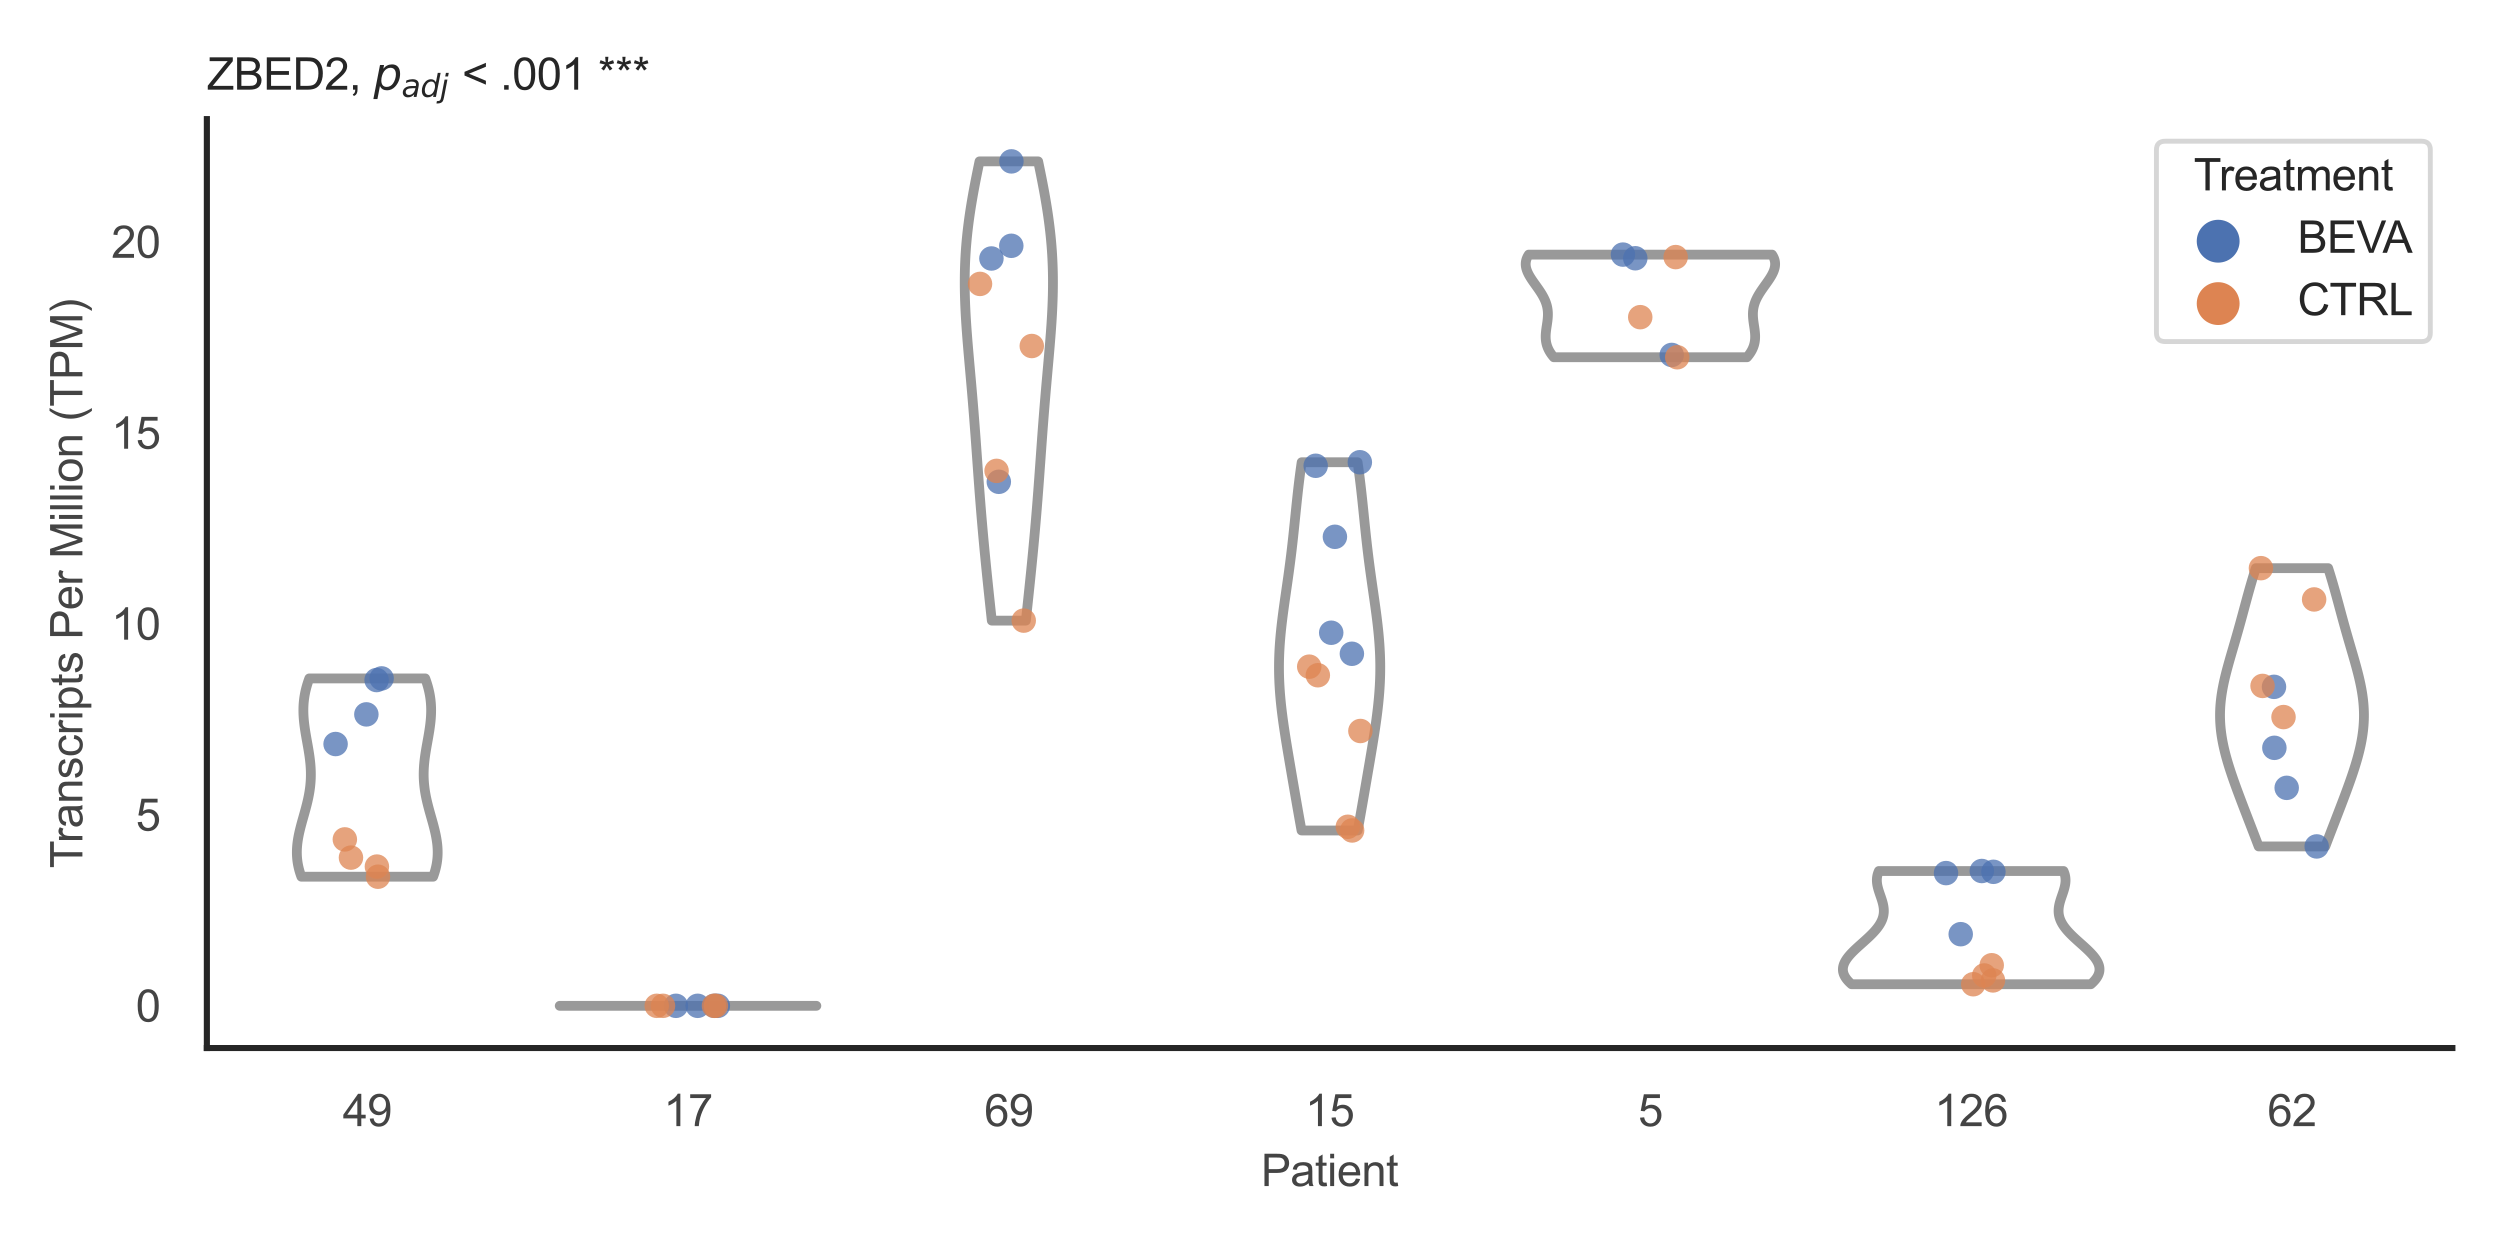 <?xml version="1.0" encoding="utf-8" standalone="no"?>
<!DOCTYPE svg PUBLIC "-//W3C//DTD SVG 1.1//EN"
  "http://www.w3.org/Graphics/SVG/1.1/DTD/svg11.dtd">
<svg xmlns:xlink="http://www.w3.org/1999/xlink" width="510.236pt" height="255.118pt" viewBox="0 0 510.236 255.118" xmlns="http://www.w3.org/2000/svg" version="1.1">
 <defs>
  <style type="text/css">*{stroke-linejoin: round; stroke-linecap: butt}</style>
 </defs>
 <g id="figure_1">
  <g id="patch_1">
   <path d="M 0 255.118 
L 510.236 255.118 
L 510.236 0 
L 0 0 
z
" style="fill: #ffffff"/>
  </g>
  <g id="axes_1">
   <g id="patch_2">
    <path d="M 42.22 213.898 
L 500.516 213.898 
L 500.516 24.32 
L 42.22 24.32 
z
" style="fill: #ffffff"/>
   </g>
   <g id="matplotlib.axis_1">
    <g id="xtick_1">
     <g id="text_1">
      <!-- 49 -->
      <g style="fill: #444444" transform="translate(69.951 229.84)scale(0.09 -0.09)">
       <defs>
        <path id="ArialMT-34" d="M 2069 0 
L 2069 1097 
L 81 1097 
L 81 1613 
L 2172 4581 
L 2631 4581 
L 2631 1613 
L 3250 1613 
L 3250 1097 
L 2631 1097 
L 2631 0 
L 2069 0 
z
M 2069 1613 
L 2069 3678 
L 634 1613 
L 2069 1613 
z
" transform="scale(0.016)"/>
        <path id="ArialMT-39" d="M 350 1059 
L 891 1109 
Q 959 728 1153 556 
Q 1347 384 1650 384 
Q 1909 384 2104 503 
Q 2300 622 2425 820 
Q 2550 1019 2634 1356 
Q 2719 1694 2719 2044 
Q 2719 2081 2716 2156 
Q 2547 1888 2255 1720 
Q 1963 1553 1622 1553 
Q 1053 1553 659 1965 
Q 266 2378 266 3053 
Q 266 3750 677 4175 
Q 1088 4600 1706 4600 
Q 2153 4600 2523 4359 
Q 2894 4119 3086 3673 
Q 3278 3228 3278 2384 
Q 3278 1506 3087 986 
Q 2897 466 2520 194 
Q 2144 -78 1638 -78 
Q 1100 -78 759 220 
Q 419 519 350 1059 
z
M 2653 3081 
Q 2653 3566 2395 3850 
Q 2138 4134 1775 4134 
Q 1400 4134 1122 3828 
Q 844 3522 844 3034 
Q 844 2597 1108 2323 
Q 1372 2050 1759 2050 
Q 2150 2050 2401 2323 
Q 2653 2597 2653 3081 
z
" transform="scale(0.016)"/>
       </defs>
       <use xlink:href="#ArialMT-34"/>
       <use xlink:href="#ArialMT-39" x="55.615"/>
      </g>
     </g>
    </g>
    <g id="xtick_2">
     <g id="text_2">
      <!-- 17 -->
      <g style="fill: #444444" transform="translate(135.421 229.84)scale(0.09 -0.09)">
       <defs>
        <path id="ArialMT-31" d="M 2384 0 
L 1822 0 
L 1822 3584 
Q 1619 3391 1289 3197 
Q 959 3003 697 2906 
L 697 3450 
Q 1169 3672 1522 3987 
Q 1875 4303 2022 4600 
L 2384 4600 
L 2384 0 
z
" transform="scale(0.016)"/>
        <path id="ArialMT-37" d="M 303 3981 
L 303 4522 
L 3269 4522 
L 3269 4084 
Q 2831 3619 2401 2847 
Q 1972 2075 1738 1259 
Q 1569 684 1522 0 
L 944 0 
Q 953 541 1156 1306 
Q 1359 2072 1739 2783 
Q 2119 3494 2547 3981 
L 303 3981 
z
" transform="scale(0.016)"/>
       </defs>
       <use xlink:href="#ArialMT-31"/>
       <use xlink:href="#ArialMT-37" x="55.615"/>
      </g>
     </g>
    </g>
    <g id="xtick_3">
     <g id="text_3">
      <!-- 69 -->
      <g style="fill: #444444" transform="translate(200.892 229.84)scale(0.09 -0.09)">
       <defs>
        <path id="ArialMT-36" d="M 3184 3459 
L 2625 3416 
Q 2550 3747 2413 3897 
Q 2184 4138 1850 4138 
Q 1581 4138 1378 3988 
Q 1113 3794 959 3422 
Q 806 3050 800 2363 
Q 1003 2672 1297 2822 
Q 1591 2972 1913 2972 
Q 2475 2972 2870 2558 
Q 3266 2144 3266 1488 
Q 3266 1056 3080 686 
Q 2894 316 2569 119 
Q 2244 -78 1831 -78 
Q 1128 -78 684 439 
Q 241 956 241 2144 
Q 241 3472 731 4075 
Q 1159 4600 1884 4600 
Q 2425 4600 2770 4297 
Q 3116 3994 3184 3459 
z
M 888 1484 
Q 888 1194 1011 928 
Q 1134 663 1356 523 
Q 1578 384 1822 384 
Q 2178 384 2434 671 
Q 2691 959 2691 1453 
Q 2691 1928 2437 2201 
Q 2184 2475 1800 2475 
Q 1419 2475 1153 2201 
Q 888 1928 888 1484 
z
" transform="scale(0.016)"/>
       </defs>
       <use xlink:href="#ArialMT-36"/>
       <use xlink:href="#ArialMT-39" x="55.615"/>
      </g>
     </g>
    </g>
    <g id="xtick_4">
     <g id="text_4">
      <!-- 15 -->
      <g style="fill: #444444" transform="translate(266.363 229.84)scale(0.09 -0.09)">
       <defs>
        <path id="ArialMT-35" d="M 266 1200 
L 856 1250 
Q 922 819 1161 601 
Q 1400 384 1738 384 
Q 2144 384 2425 690 
Q 2706 997 2706 1503 
Q 2706 1984 2436 2262 
Q 2166 2541 1728 2541 
Q 1456 2541 1237 2417 
Q 1019 2294 894 2097 
L 366 2166 
L 809 4519 
L 3088 4519 
L 3088 3981 
L 1259 3981 
L 1013 2750 
Q 1425 3038 1878 3038 
Q 2478 3038 2890 2622 
Q 3303 2206 3303 1553 
Q 3303 931 2941 478 
Q 2500 -78 1738 -78 
Q 1113 -78 717 272 
Q 322 622 266 1200 
z
" transform="scale(0.016)"/>
       </defs>
       <use xlink:href="#ArialMT-31"/>
       <use xlink:href="#ArialMT-35" x="55.615"/>
      </g>
     </g>
    </g>
    <g id="xtick_5">
     <g id="text_5">
      <!-- 5 -->
      <g style="fill: #444444" transform="translate(334.337 229.84)scale(0.09 -0.09)">
       <use xlink:href="#ArialMT-35"/>
      </g>
     </g>
    </g>
    <g id="xtick_6">
     <g id="text_6">
      <!-- 126 -->
      <g style="fill: #444444" transform="translate(394.803 229.84)scale(0.09 -0.09)">
       <defs>
        <path id="ArialMT-32" d="M 3222 541 
L 3222 0 
L 194 0 
Q 188 203 259 391 
Q 375 700 629 1000 
Q 884 1300 1366 1694 
Q 2113 2306 2375 2664 
Q 2638 3022 2638 3341 
Q 2638 3675 2398 3904 
Q 2159 4134 1775 4134 
Q 1369 4134 1125 3890 
Q 881 3647 878 3216 
L 300 3275 
Q 359 3922 746 4261 
Q 1134 4600 1788 4600 
Q 2447 4600 2831 4234 
Q 3216 3869 3216 3328 
Q 3216 3053 3103 2787 
Q 2991 2522 2730 2228 
Q 2469 1934 1863 1422 
Q 1356 997 1212 845 
Q 1069 694 975 541 
L 3222 541 
z
" transform="scale(0.016)"/>
       </defs>
       <use xlink:href="#ArialMT-31"/>
       <use xlink:href="#ArialMT-32" x="55.615"/>
       <use xlink:href="#ArialMT-36" x="111.23"/>
      </g>
     </g>
    </g>
    <g id="xtick_7">
     <g id="text_7">
      <!-- 62 -->
      <g style="fill: #444444" transform="translate(462.776 229.84)scale(0.09 -0.09)">
       <use xlink:href="#ArialMT-36"/>
       <use xlink:href="#ArialMT-32" x="55.615"/>
      </g>
     </g>
    </g>
    <g id="text_8">
     <!-- Patient -->
     <g style="fill: #444444" transform="translate(257.359 242.071)scale(0.09 -0.09)">
      <defs>
       <path id="ArialMT-50" d="M 494 0 
L 494 4581 
L 2222 4581 
Q 2678 4581 2919 4538 
Q 3256 4481 3484 4323 
Q 3713 4166 3852 3881 
Q 3991 3597 3991 3256 
Q 3991 2672 3619 2267 
Q 3247 1863 2275 1863 
L 1100 1863 
L 1100 0 
L 494 0 
z
M 1100 2403 
L 2284 2403 
Q 2872 2403 3119 2622 
Q 3366 2841 3366 3238 
Q 3366 3525 3220 3729 
Q 3075 3934 2838 4000 
Q 2684 4041 2272 4041 
L 1100 4041 
L 1100 2403 
z
" transform="scale(0.016)"/>
       <path id="ArialMT-61" d="M 2588 409 
Q 2275 144 1986 34 
Q 1697 -75 1366 -75 
Q 819 -75 525 192 
Q 231 459 231 875 
Q 231 1119 342 1320 
Q 453 1522 633 1644 
Q 813 1766 1038 1828 
Q 1203 1872 1538 1913 
Q 2219 1994 2541 2106 
Q 2544 2222 2544 2253 
Q 2544 2597 2384 2738 
Q 2169 2928 1744 2928 
Q 1347 2928 1158 2789 
Q 969 2650 878 2297 
L 328 2372 
Q 403 2725 575 2942 
Q 747 3159 1072 3276 
Q 1397 3394 1825 3394 
Q 2250 3394 2515 3294 
Q 2781 3194 2906 3042 
Q 3031 2891 3081 2659 
Q 3109 2516 3109 2141 
L 3109 1391 
Q 3109 606 3145 398 
Q 3181 191 3288 0 
L 2700 0 
Q 2613 175 2588 409 
z
M 2541 1666 
Q 2234 1541 1622 1453 
Q 1275 1403 1131 1340 
Q 988 1278 909 1158 
Q 831 1038 831 891 
Q 831 666 1001 516 
Q 1172 366 1500 366 
Q 1825 366 2078 508 
Q 2331 650 2450 897 
Q 2541 1088 2541 1459 
L 2541 1666 
z
" transform="scale(0.016)"/>
       <path id="ArialMT-74" d="M 1650 503 
L 1731 6 
Q 1494 -44 1306 -44 
Q 1000 -44 831 53 
Q 663 150 594 308 
Q 525 466 525 972 
L 525 2881 
L 113 2881 
L 113 3319 
L 525 3319 
L 525 4141 
L 1084 4478 
L 1084 3319 
L 1650 3319 
L 1650 2881 
L 1084 2881 
L 1084 941 
Q 1084 700 1114 631 
Q 1144 563 1211 522 
Q 1278 481 1403 481 
Q 1497 481 1650 503 
z
" transform="scale(0.016)"/>
       <path id="ArialMT-69" d="M 425 3934 
L 425 4581 
L 988 4581 
L 988 3934 
L 425 3934 
z
M 425 0 
L 425 3319 
L 988 3319 
L 988 0 
L 425 0 
z
" transform="scale(0.016)"/>
       <path id="ArialMT-65" d="M 2694 1069 
L 3275 997 
Q 3138 488 2766 206 
Q 2394 -75 1816 -75 
Q 1088 -75 661 373 
Q 234 822 234 1631 
Q 234 2469 665 2931 
Q 1097 3394 1784 3394 
Q 2450 3394 2872 2941 
Q 3294 2488 3294 1666 
Q 3294 1616 3291 1516 
L 816 1516 
Q 847 969 1125 678 
Q 1403 388 1819 388 
Q 2128 388 2347 550 
Q 2566 713 2694 1069 
z
M 847 1978 
L 2700 1978 
Q 2663 2397 2488 2606 
Q 2219 2931 1791 2931 
Q 1403 2931 1139 2672 
Q 875 2413 847 1978 
z
" transform="scale(0.016)"/>
       <path id="ArialMT-6e" d="M 422 0 
L 422 3319 
L 928 3319 
L 928 2847 
Q 1294 3394 1984 3394 
Q 2284 3394 2536 3286 
Q 2788 3178 2913 3003 
Q 3038 2828 3088 2588 
Q 3119 2431 3119 2041 
L 3119 0 
L 2556 0 
L 2556 2019 
Q 2556 2363 2490 2533 
Q 2425 2703 2258 2804 
Q 2091 2906 1866 2906 
Q 1506 2906 1245 2678 
Q 984 2450 984 1813 
L 984 0 
L 422 0 
z
" transform="scale(0.016)"/>
      </defs>
      <use xlink:href="#ArialMT-50"/>
      <use xlink:href="#ArialMT-61" x="66.699"/>
      <use xlink:href="#ArialMT-74" x="122.314"/>
      <use xlink:href="#ArialMT-69" x="150.098"/>
      <use xlink:href="#ArialMT-65" x="172.314"/>
      <use xlink:href="#ArialMT-6e" x="227.93"/>
      <use xlink:href="#ArialMT-74" x="283.545"/>
     </g>
    </g>
   </g>
   <g id="matplotlib.axis_2">
    <g id="ytick_1">
     <g id="text_9">
      <!-- 0 -->
      <g style="fill: #444444" transform="translate(27.715 208.502)scale(0.09 -0.09)">
       <defs>
        <path id="ArialMT-30" d="M 266 2259 
Q 266 3072 433 3567 
Q 600 4063 929 4331 
Q 1259 4600 1759 4600 
Q 2128 4600 2406 4451 
Q 2684 4303 2865 4023 
Q 3047 3744 3150 3342 
Q 3253 2941 3253 2259 
Q 3253 1453 3087 958 
Q 2922 463 2592 192 
Q 2263 -78 1759 -78 
Q 1097 -78 719 397 
Q 266 969 266 2259 
z
M 844 2259 
Q 844 1131 1108 757 
Q 1372 384 1759 384 
Q 2147 384 2411 759 
Q 2675 1134 2675 2259 
Q 2675 3391 2411 3762 
Q 2147 4134 1753 4134 
Q 1366 4134 1134 3806 
Q 844 3388 844 2259 
z
" transform="scale(0.016)"/>
       </defs>
       <use xlink:href="#ArialMT-30"/>
      </g>
     </g>
    </g>
    <g id="ytick_2">
     <g id="text_10">
      <!-- 5 -->
      <g style="fill: #444444" transform="translate(27.715 169.529)scale(0.09 -0.09)">
       <use xlink:href="#ArialMT-35"/>
      </g>
     </g>
    </g>
    <g id="ytick_3">
     <g id="text_11">
      <!-- 10 -->
      <g style="fill: #444444" transform="translate(22.71 130.556)scale(0.09 -0.09)">
       <use xlink:href="#ArialMT-31"/>
       <use xlink:href="#ArialMT-30" x="55.615"/>
      </g>
     </g>
    </g>
    <g id="ytick_4">
     <g id="text_12">
      <!-- 15 -->
      <g style="fill: #444444" transform="translate(22.71 91.583)scale(0.09 -0.09)">
       <use xlink:href="#ArialMT-31"/>
       <use xlink:href="#ArialMT-35" x="55.615"/>
      </g>
     </g>
    </g>
    <g id="ytick_5">
     <g id="text_13">
      <!-- 20 -->
      <g style="fill: #444444" transform="translate(22.71 52.609)scale(0.09 -0.09)">
       <use xlink:href="#ArialMT-32"/>
       <use xlink:href="#ArialMT-30" x="55.615"/>
      </g>
     </g>
    </g>
    <g id="text_14">
     <!-- Transcripts Per Million (TPM) -->
     <g style="fill: #444444" transform="translate(16.816 177.194)rotate(-90)scale(0.09 -0.09)">
      <defs>
       <path id="ArialMT-54" d="M 1659 0 
L 1659 4041 
L 150 4041 
L 150 4581 
L 3781 4581 
L 3781 4041 
L 2266 4041 
L 2266 0 
L 1659 0 
z
" transform="scale(0.016)"/>
       <path id="ArialMT-72" d="M 416 0 
L 416 3319 
L 922 3319 
L 922 2816 
Q 1116 3169 1280 3281 
Q 1444 3394 1641 3394 
Q 1925 3394 2219 3213 
L 2025 2691 
Q 1819 2813 1613 2813 
Q 1428 2813 1281 2702 
Q 1134 2591 1072 2394 
Q 978 2094 978 1738 
L 978 0 
L 416 0 
z
" transform="scale(0.016)"/>
       <path id="ArialMT-73" d="M 197 991 
L 753 1078 
Q 800 744 1014 566 
Q 1228 388 1613 388 
Q 2000 388 2187 545 
Q 2375 703 2375 916 
Q 2375 1106 2209 1216 
Q 2094 1291 1634 1406 
Q 1016 1563 777 1677 
Q 538 1791 414 1992 
Q 291 2194 291 2438 
Q 291 2659 392 2848 
Q 494 3038 669 3163 
Q 800 3259 1026 3326 
Q 1253 3394 1513 3394 
Q 1903 3394 2198 3281 
Q 2494 3169 2634 2976 
Q 2775 2784 2828 2463 
L 2278 2388 
Q 2241 2644 2061 2787 
Q 1881 2931 1553 2931 
Q 1166 2931 1000 2803 
Q 834 2675 834 2503 
Q 834 2394 903 2306 
Q 972 2216 1119 2156 
Q 1203 2125 1616 2013 
Q 2213 1853 2448 1751 
Q 2684 1650 2818 1456 
Q 2953 1263 2953 975 
Q 2953 694 2789 445 
Q 2625 197 2315 61 
Q 2006 -75 1616 -75 
Q 969 -75 630 194 
Q 291 463 197 991 
z
" transform="scale(0.016)"/>
       <path id="ArialMT-63" d="M 2588 1216 
L 3141 1144 
Q 3050 572 2676 248 
Q 2303 -75 1759 -75 
Q 1078 -75 664 370 
Q 250 816 250 1647 
Q 250 2184 428 2587 
Q 606 2991 970 3192 
Q 1334 3394 1763 3394 
Q 2303 3394 2647 3120 
Q 2991 2847 3088 2344 
L 2541 2259 
Q 2463 2594 2264 2762 
Q 2066 2931 1784 2931 
Q 1359 2931 1093 2626 
Q 828 2322 828 1663 
Q 828 994 1084 691 
Q 1341 388 1753 388 
Q 2084 388 2306 591 
Q 2528 794 2588 1216 
z
" transform="scale(0.016)"/>
       <path id="ArialMT-70" d="M 422 -1272 
L 422 3319 
L 934 3319 
L 934 2888 
Q 1116 3141 1344 3267 
Q 1572 3394 1897 3394 
Q 2322 3394 2647 3175 
Q 2972 2956 3137 2557 
Q 3303 2159 3303 1684 
Q 3303 1175 3120 767 
Q 2938 359 2589 142 
Q 2241 -75 1856 -75 
Q 1575 -75 1351 44 
Q 1128 163 984 344 
L 984 -1272 
L 422 -1272 
z
M 931 1641 
Q 931 1000 1190 694 
Q 1450 388 1819 388 
Q 2194 388 2461 705 
Q 2728 1022 2728 1688 
Q 2728 2322 2467 2637 
Q 2206 2953 1844 2953 
Q 1484 2953 1207 2617 
Q 931 2281 931 1641 
z
" transform="scale(0.016)"/>
       <path id="ArialMT-20" transform="scale(0.016)"/>
       <path id="ArialMT-4d" d="M 475 0 
L 475 4581 
L 1388 4581 
L 2472 1338 
Q 2622 884 2691 659 
Q 2769 909 2934 1394 
L 4031 4581 
L 4847 4581 
L 4847 0 
L 4263 0 
L 4263 3834 
L 2931 0 
L 2384 0 
L 1059 3900 
L 1059 0 
L 475 0 
z
" transform="scale(0.016)"/>
       <path id="ArialMT-6c" d="M 409 0 
L 409 4581 
L 972 4581 
L 972 0 
L 409 0 
z
" transform="scale(0.016)"/>
       <path id="ArialMT-6f" d="M 213 1659 
Q 213 2581 725 3025 
Q 1153 3394 1769 3394 
Q 2453 3394 2887 2945 
Q 3322 2497 3322 1706 
Q 3322 1066 3130 698 
Q 2938 331 2570 128 
Q 2203 -75 1769 -75 
Q 1072 -75 642 372 
Q 213 819 213 1659 
z
M 791 1659 
Q 791 1022 1069 705 
Q 1347 388 1769 388 
Q 2188 388 2466 706 
Q 2744 1025 2744 1678 
Q 2744 2294 2464 2611 
Q 2184 2928 1769 2928 
Q 1347 2928 1069 2612 
Q 791 2297 791 1659 
z
" transform="scale(0.016)"/>
       <path id="ArialMT-28" d="M 1497 -1347 
Q 1031 -759 709 28 
Q 388 816 388 1659 
Q 388 2403 628 3084 
Q 909 3875 1497 4659 
L 1900 4659 
Q 1522 4009 1400 3731 
Q 1209 3300 1100 2831 
Q 966 2247 966 1656 
Q 966 153 1900 -1347 
L 1497 -1347 
z
" transform="scale(0.016)"/>
       <path id="ArialMT-29" d="M 791 -1347 
L 388 -1347 
Q 1322 153 1322 1656 
Q 1322 2244 1188 2822 
Q 1081 3291 891 3722 
Q 769 4003 388 4659 
L 791 4659 
Q 1378 3875 1659 3084 
Q 1900 2403 1900 1659 
Q 1900 816 1576 28 
Q 1253 -759 791 -1347 
z
" transform="scale(0.016)"/>
      </defs>
      <use xlink:href="#ArialMT-54"/>
      <use xlink:href="#ArialMT-72" x="57.334"/>
      <use xlink:href="#ArialMT-61" x="90.635"/>
      <use xlink:href="#ArialMT-6e" x="146.25"/>
      <use xlink:href="#ArialMT-73" x="201.865"/>
      <use xlink:href="#ArialMT-63" x="251.865"/>
      <use xlink:href="#ArialMT-72" x="301.865"/>
      <use xlink:href="#ArialMT-69" x="335.166"/>
      <use xlink:href="#ArialMT-70" x="357.383"/>
      <use xlink:href="#ArialMT-74" x="412.998"/>
      <use xlink:href="#ArialMT-73" x="440.781"/>
      <use xlink:href="#ArialMT-20" x="490.781"/>
      <use xlink:href="#ArialMT-50" x="518.564"/>
      <use xlink:href="#ArialMT-65" x="585.264"/>
      <use xlink:href="#ArialMT-72" x="640.879"/>
      <use xlink:href="#ArialMT-20" x="674.18"/>
      <use xlink:href="#ArialMT-4d" x="701.963"/>
      <use xlink:href="#ArialMT-69" x="785.264"/>
      <use xlink:href="#ArialMT-6c" x="807.48"/>
      <use xlink:href="#ArialMT-6c" x="829.697"/>
      <use xlink:href="#ArialMT-69" x="851.914"/>
      <use xlink:href="#ArialMT-6f" x="874.131"/>
      <use xlink:href="#ArialMT-6e" x="929.746"/>
      <use xlink:href="#ArialMT-20" x="985.361"/>
      <use xlink:href="#ArialMT-28" x="1013.145"/>
      <use xlink:href="#ArialMT-54" x="1046.445"/>
      <use xlink:href="#ArialMT-50" x="1107.529"/>
      <use xlink:href="#ArialMT-4d" x="1174.229"/>
      <use xlink:href="#ArialMT-29" x="1257.529"/>
     </g>
    </g>
   </g>
   <g id="PolyCollection_1">
    <defs>
     <path id="m8394938ee7" d="M 88.399 -76.186 
L 61.512 -76.186 
L 61.365 -76.595 
L 61.23 -77.004 
L 61.108 -77.413 
L 60.999 -77.822 
L 60.902 -78.23 
L 60.818 -78.639 
L 60.747 -79.048 
L 60.69 -79.457 
L 60.645 -79.866 
L 60.612 -80.275 
L 60.592 -80.683 
L 60.584 -81.092 
L 60.588 -81.501 
L 60.604 -81.91 
L 60.63 -82.319 
L 60.667 -82.727 
L 60.714 -83.136 
L 60.77 -83.545 
L 60.836 -83.954 
L 60.909 -84.363 
L 60.99 -84.772 
L 61.078 -85.18 
L 61.172 -85.589 
L 61.272 -85.998 
L 61.375 -86.407 
L 61.483 -86.816 
L 61.594 -87.224 
L 61.707 -87.633 
L 61.822 -88.042 
L 61.938 -88.451 
L 62.053 -88.86 
L 62.168 -89.268 
L 62.281 -89.677 
L 62.392 -90.086 
L 62.5 -90.495 
L 62.605 -90.904 
L 62.705 -91.313 
L 62.801 -91.721 
L 62.892 -92.13 
L 62.977 -92.539 
L 63.055 -92.948 
L 63.128 -93.357 
L 63.193 -93.765 
L 63.251 -94.174 
L 63.302 -94.583 
L 63.345 -94.992 
L 63.381 -95.401 
L 63.408 -95.809 
L 63.428 -96.218 
L 63.44 -96.627 
L 63.444 -97.036 
L 63.441 -97.445 
L 63.43 -97.854 
L 63.412 -98.262 
L 63.387 -98.671 
L 63.356 -99.08 
L 63.318 -99.489 
L 63.274 -99.898 
L 63.225 -100.306 
L 63.171 -100.715 
L 63.113 -101.124 
L 63.05 -101.533 
L 62.985 -101.942 
L 62.916 -102.351 
L 62.846 -102.759 
L 62.773 -103.168 
L 62.7 -103.577 
L 62.627 -103.986 
L 62.554 -104.395 
L 62.482 -104.803 
L 62.412 -105.212 
L 62.344 -105.621 
L 62.279 -106.03 
L 62.218 -106.439 
L 62.16 -106.847 
L 62.108 -107.256 
L 62.061 -107.665 
L 62.019 -108.074 
L 61.984 -108.483 
L 61.956 -108.892 
L 61.935 -109.3 
L 61.922 -109.709 
L 61.918 -110.118 
L 61.921 -110.527 
L 61.934 -110.936 
L 61.955 -111.344 
L 61.986 -111.753 
L 62.027 -112.162 
L 62.077 -112.571 
L 62.138 -112.98 
L 62.208 -113.388 
L 62.288 -113.797 
L 62.378 -114.206 
L 62.479 -114.615 
L 62.589 -115.024 
L 62.709 -115.433 
L 62.838 -115.841 
L 62.977 -116.25 
L 63.125 -116.659 
L 86.786 -116.659 
L 86.786 -116.659 
L 86.934 -116.25 
L 87.073 -115.841 
L 87.202 -115.433 
L 87.322 -115.024 
L 87.432 -114.615 
L 87.532 -114.206 
L 87.623 -113.797 
L 87.703 -113.388 
L 87.773 -112.98 
L 87.833 -112.571 
L 87.884 -112.162 
L 87.924 -111.753 
L 87.955 -111.344 
L 87.977 -110.936 
L 87.99 -110.527 
L 87.993 -110.118 
L 87.988 -109.709 
L 87.975 -109.3 
L 87.955 -108.892 
L 87.927 -108.483 
L 87.892 -108.074 
L 87.85 -107.665 
L 87.803 -107.256 
L 87.75 -106.847 
L 87.693 -106.439 
L 87.632 -106.03 
L 87.567 -105.621 
L 87.499 -105.212 
L 87.429 -104.803 
L 87.357 -104.395 
L 87.284 -103.986 
L 87.211 -103.577 
L 87.138 -103.168 
L 87.065 -102.759 
L 86.995 -102.351 
L 86.926 -101.942 
L 86.861 -101.533 
L 86.798 -101.124 
L 86.74 -100.715 
L 86.686 -100.306 
L 86.637 -99.898 
L 86.593 -99.489 
L 86.555 -99.08 
L 86.524 -98.671 
L 86.499 -98.262 
L 86.481 -97.854 
L 86.47 -97.445 
L 86.467 -97.036 
L 86.471 -96.627 
L 86.483 -96.218 
L 86.503 -95.809 
L 86.53 -95.401 
L 86.566 -94.992 
L 86.609 -94.583 
L 86.66 -94.174 
L 86.718 -93.765 
L 86.783 -93.357 
L 86.856 -92.948 
L 86.934 -92.539 
L 87.019 -92.13 
L 87.11 -91.721 
L 87.206 -91.313 
L 87.306 -90.904 
L 87.411 -90.495 
L 87.519 -90.086 
L 87.63 -89.677 
L 87.743 -89.268 
L 87.858 -88.86 
L 87.973 -88.451 
L 88.089 -88.042 
L 88.203 -87.633 
L 88.317 -87.224 
L 88.428 -86.816 
L 88.535 -86.407 
L 88.639 -85.998 
L 88.739 -85.589 
L 88.833 -85.18 
L 88.921 -84.772 
L 89.002 -84.363 
L 89.075 -83.954 
L 89.14 -83.545 
L 89.197 -83.136 
L 89.244 -82.727 
L 89.281 -82.319 
L 89.307 -81.91 
L 89.323 -81.501 
L 89.327 -81.092 
L 89.319 -80.683 
L 89.299 -80.275 
L 89.266 -79.866 
L 89.221 -79.457 
L 89.163 -79.048 
L 89.093 -78.639 
L 89.009 -78.23 
L 88.912 -77.822 
L 88.803 -77.413 
L 88.681 -77.004 
L 88.546 -76.595 
L 88.399 -76.186 
z
" style="stroke: #999999; stroke-width: 2"/>
    </defs>
    <g clip-path="url(#p594a801ddd)">
     <use xlink:href="#m8394938ee7" x="0" y="255.118" style="fill: #ffffff; stroke: #999999; stroke-width: 2"/>
    </g>
   </g>
   <g id="PolyCollection_2">
    <defs>
     <path id="md9b37476a9" d="M 209.375 -128.454 
L 202.419 -128.454 
L 202.318 -129.401 
L 202.216 -130.348 
L 202.115 -131.294 
L 202.014 -132.241 
L 201.913 -133.188 
L 201.813 -134.134 
L 201.714 -135.081 
L 201.615 -136.028 
L 201.517 -136.975 
L 201.42 -137.921 
L 201.325 -138.868 
L 201.23 -139.815 
L 201.136 -140.762 
L 201.044 -141.708 
L 200.952 -142.655 
L 200.862 -143.602 
L 200.774 -144.549 
L 200.687 -145.495 
L 200.601 -146.442 
L 200.517 -147.389 
L 200.435 -148.335 
L 200.354 -149.282 
L 200.274 -150.229 
L 200.197 -151.176 
L 200.12 -152.122 
L 200.045 -153.069 
L 199.971 -154.016 
L 199.898 -154.963 
L 199.827 -155.909 
L 199.757 -156.856 
L 199.687 -157.803 
L 199.618 -158.75 
L 199.55 -159.696 
L 199.482 -160.643 
L 199.414 -161.59 
L 199.346 -162.537 
L 199.278 -163.483 
L 199.21 -164.43 
L 199.141 -165.377 
L 199.071 -166.323 
L 199 -167.27 
L 198.929 -168.217 
L 198.856 -169.164 
L 198.782 -170.11 
L 198.707 -171.057 
L 198.631 -172.004 
L 198.553 -172.951 
L 198.474 -173.897 
L 198.393 -174.844 
L 198.312 -175.791 
L 198.229 -176.738 
L 198.146 -177.684 
L 198.061 -178.631 
L 197.977 -179.578 
L 197.893 -180.525 
L 197.809 -181.471 
L 197.726 -182.418 
L 197.643 -183.365 
L 197.563 -184.311 
L 197.484 -185.258 
L 197.409 -186.205 
L 197.336 -187.152 
L 197.267 -188.098 
L 197.202 -189.045 
L 197.142 -189.992 
L 197.087 -190.939 
L 197.038 -191.885 
L 196.995 -192.832 
L 196.959 -193.779 
L 196.931 -194.726 
L 196.91 -195.672 
L 196.897 -196.619 
L 196.894 -197.566 
L 196.899 -198.513 
L 196.913 -199.459 
L 196.937 -200.406 
L 196.97 -201.353 
L 197.013 -202.299 
L 197.067 -203.246 
L 197.13 -204.193 
L 197.203 -205.14 
L 197.286 -206.086 
L 197.379 -207.033 
L 197.481 -207.98 
L 197.593 -208.927 
L 197.713 -209.873 
L 197.843 -210.82 
L 197.981 -211.767 
L 198.126 -212.714 
L 198.28 -213.66 
L 198.44 -214.607 
L 198.607 -215.554 
L 198.78 -216.501 
L 198.958 -217.447 
L 199.141 -218.394 
L 199.329 -219.341 
L 199.52 -220.287 
L 199.714 -221.234 
L 199.911 -222.181 
L 211.884 -222.181 
L 211.884 -222.181 
L 212.08 -221.234 
L 212.275 -220.287 
L 212.466 -219.341 
L 212.653 -218.394 
L 212.836 -217.447 
L 213.015 -216.501 
L 213.188 -215.554 
L 213.354 -214.607 
L 213.515 -213.66 
L 213.668 -212.714 
L 213.814 -211.767 
L 213.952 -210.82 
L 214.081 -209.873 
L 214.202 -208.927 
L 214.314 -207.98 
L 214.416 -207.033 
L 214.509 -206.086 
L 214.592 -205.14 
L 214.665 -204.193 
L 214.728 -203.246 
L 214.781 -202.299 
L 214.824 -201.353 
L 214.858 -200.406 
L 214.882 -199.459 
L 214.896 -198.513 
L 214.901 -197.566 
L 214.897 -196.619 
L 214.884 -195.672 
L 214.864 -194.726 
L 214.835 -193.779 
L 214.799 -192.832 
L 214.757 -191.885 
L 214.708 -190.939 
L 214.653 -189.992 
L 214.593 -189.045 
L 214.528 -188.098 
L 214.459 -187.152 
L 214.386 -186.205 
L 214.31 -185.258 
L 214.232 -184.311 
L 214.151 -183.365 
L 214.069 -182.418 
L 213.986 -181.471 
L 213.902 -180.525 
L 213.817 -179.578 
L 213.733 -178.631 
L 213.649 -177.684 
L 213.565 -176.738 
L 213.483 -175.791 
L 213.401 -174.844 
L 213.321 -173.897 
L 213.242 -172.951 
L 213.164 -172.004 
L 213.087 -171.057 
L 213.012 -170.11 
L 212.938 -169.164 
L 212.865 -168.217 
L 212.794 -167.27 
L 212.723 -166.323 
L 212.654 -165.377 
L 212.585 -164.43 
L 212.517 -163.483 
L 212.449 -162.537 
L 212.381 -161.59 
L 212.313 -160.643 
L 212.245 -159.696 
L 212.176 -158.75 
L 212.108 -157.803 
L 212.038 -156.856 
L 211.967 -155.909 
L 211.896 -154.963 
L 211.823 -154.016 
L 211.75 -153.069 
L 211.674 -152.122 
L 211.598 -151.176 
L 211.52 -150.229 
L 211.441 -149.282 
L 211.36 -148.335 
L 211.277 -147.389 
L 211.193 -146.442 
L 211.107 -145.495 
L 211.02 -144.549 
L 210.932 -143.602 
L 210.842 -142.655 
L 210.751 -141.708 
L 210.658 -140.762 
L 210.565 -139.815 
L 210.47 -138.868 
L 210.374 -137.921 
L 210.277 -136.975 
L 210.179 -136.028 
L 210.081 -135.081 
L 209.981 -134.134 
L 209.881 -133.188 
L 209.781 -132.241 
L 209.68 -131.294 
L 209.578 -130.348 
L 209.477 -129.401 
L 209.375 -128.454 
z
" style="stroke: #999999; stroke-width: 2"/>
    </defs>
    <g clip-path="url(#p594a801ddd)">
     <use xlink:href="#md9b37476a9" x="0" y="255.118" style="fill: #ffffff; stroke: #999999; stroke-width: 2"/>
    </g>
   </g>
   <g id="PolyCollection_3">
    <defs>
     <path id="m3eccc579ba" d="M 277.102 -85.624 
L 265.635 -85.624 
L 265.496 -86.383 
L 265.359 -87.142 
L 265.224 -87.901 
L 265.088 -88.66 
L 264.954 -89.419 
L 264.821 -90.178 
L 264.688 -90.938 
L 264.556 -91.697 
L 264.424 -92.456 
L 264.293 -93.215 
L 264.162 -93.974 
L 264.031 -94.733 
L 263.9 -95.492 
L 263.77 -96.251 
L 263.639 -97.01 
L 263.509 -97.77 
L 263.379 -98.529 
L 263.25 -99.288 
L 263.121 -100.047 
L 262.992 -100.806 
L 262.865 -101.565 
L 262.738 -102.324 
L 262.614 -103.083 
L 262.49 -103.842 
L 262.369 -104.602 
L 262.251 -105.361 
L 262.135 -106.12 
L 262.022 -106.879 
L 261.914 -107.638 
L 261.809 -108.397 
L 261.71 -109.156 
L 261.615 -109.915 
L 261.526 -110.674 
L 261.443 -111.434 
L 261.367 -112.193 
L 261.298 -112.952 
L 261.236 -113.711 
L 261.182 -114.47 
L 261.136 -115.229 
L 261.098 -115.988 
L 261.068 -116.747 
L 261.048 -117.506 
L 261.036 -118.266 
L 261.033 -119.025 
L 261.039 -119.784 
L 261.054 -120.543 
L 261.077 -121.302 
L 261.109 -122.061 
L 261.15 -122.82 
L 261.198 -123.579 
L 261.254 -124.339 
L 261.318 -125.098 
L 261.388 -125.857 
L 261.465 -126.616 
L 261.547 -127.375 
L 261.635 -128.134 
L 261.728 -128.893 
L 261.824 -129.652 
L 261.924 -130.411 
L 262.028 -131.171 
L 262.133 -131.93 
L 262.24 -132.689 
L 262.349 -133.448 
L 262.458 -134.207 
L 262.567 -134.966 
L 262.676 -135.725 
L 262.784 -136.484 
L 262.892 -137.243 
L 262.997 -138.003 
L 263.101 -138.762 
L 263.202 -139.521 
L 263.302 -140.28 
L 263.399 -141.039 
L 263.494 -141.798 
L 263.586 -142.557 
L 263.676 -143.316 
L 263.763 -144.075 
L 263.849 -144.835 
L 263.932 -145.594 
L 264.013 -146.353 
L 264.093 -147.112 
L 264.172 -147.871 
L 264.25 -148.63 
L 264.327 -149.389 
L 264.405 -150.148 
L 264.482 -150.907 
L 264.56 -151.667 
L 264.639 -152.426 
L 264.719 -153.185 
L 264.801 -153.944 
L 264.885 -154.703 
L 264.971 -155.462 
L 265.06 -156.221 
L 265.152 -156.98 
L 265.247 -157.739 
L 265.345 -158.499 
L 265.447 -159.258 
L 265.552 -160.017 
L 265.662 -160.776 
L 277.075 -160.776 
L 277.075 -160.776 
L 277.184 -160.017 
L 277.289 -159.258 
L 277.391 -158.499 
L 277.49 -157.739 
L 277.584 -156.98 
L 277.676 -156.221 
L 277.765 -155.462 
L 277.851 -154.703 
L 277.935 -153.944 
L 278.017 -153.185 
L 278.097 -152.426 
L 278.176 -151.667 
L 278.254 -150.907 
L 278.332 -150.148 
L 278.409 -149.389 
L 278.486 -148.63 
L 278.564 -147.871 
L 278.643 -147.112 
L 278.723 -146.353 
L 278.804 -145.594 
L 278.888 -144.835 
L 278.973 -144.075 
L 279.06 -143.316 
L 279.15 -142.557 
L 279.242 -141.798 
L 279.337 -141.039 
L 279.434 -140.28 
L 279.534 -139.521 
L 279.635 -138.762 
L 279.739 -138.003 
L 279.845 -137.243 
L 279.952 -136.484 
L 280.06 -135.725 
L 280.169 -134.966 
L 280.278 -134.207 
L 280.387 -133.448 
L 280.496 -132.689 
L 280.603 -131.93 
L 280.709 -131.171 
L 280.812 -130.411 
L 280.912 -129.652 
L 281.009 -128.893 
L 281.101 -128.134 
L 281.189 -127.375 
L 281.271 -126.616 
L 281.348 -125.857 
L 281.418 -125.098 
L 281.482 -124.339 
L 281.538 -123.579 
L 281.586 -122.82 
L 281.627 -122.061 
L 281.659 -121.302 
L 281.682 -120.543 
L 281.697 -119.784 
L 281.703 -119.025 
L 281.7 -118.266 
L 281.689 -117.506 
L 281.668 -116.747 
L 281.639 -115.988 
L 281.601 -115.229 
L 281.555 -114.47 
L 281.5 -113.711 
L 281.438 -112.952 
L 281.369 -112.193 
L 281.293 -111.434 
L 281.21 -110.674 
L 281.121 -109.915 
L 281.027 -109.156 
L 280.927 -108.397 
L 280.822 -107.638 
L 280.714 -106.879 
L 280.601 -106.12 
L 280.486 -105.361 
L 280.367 -104.602 
L 280.246 -103.842 
L 280.123 -103.083 
L 279.998 -102.324 
L 279.871 -101.565 
L 279.744 -100.806 
L 279.616 -100.047 
L 279.487 -99.288 
L 279.357 -98.529 
L 279.227 -97.77 
L 279.097 -97.01 
L 278.967 -96.251 
L 278.836 -95.492 
L 278.705 -94.733 
L 278.574 -93.974 
L 278.443 -93.215 
L 278.312 -92.456 
L 278.18 -91.697 
L 278.048 -90.938 
L 277.915 -90.178 
L 277.782 -89.419 
L 277.648 -88.66 
L 277.513 -87.901 
L 277.377 -87.142 
L 277.24 -86.383 
L 277.102 -85.624 
z
" style="stroke: #999999; stroke-width: 2"/>
    </defs>
    <g clip-path="url(#p594a801ddd)">
     <use xlink:href="#m3eccc579ba" x="0" y="255.118" style="fill: #ffffff; stroke: #999999; stroke-width: 2"/>
    </g>
   </g>
   <g id="PolyCollection_4">
    <defs>
     <path id="m7da07c96e8" d="M 356.557 -182.205 
L 317.121 -182.205 
L 316.945 -182.416 
L 316.778 -182.628 
L 316.622 -182.84 
L 316.477 -183.051 
L 316.342 -183.263 
L 316.218 -183.474 
L 316.103 -183.686 
L 316 -183.898 
L 315.906 -184.109 
L 315.822 -184.321 
L 315.748 -184.532 
L 315.683 -184.744 
L 315.627 -184.956 
L 315.58 -185.167 
L 315.542 -185.379 
L 315.512 -185.591 
L 315.489 -185.802 
L 315.474 -186.014 
L 315.465 -186.225 
L 315.463 -186.437 
L 315.466 -186.649 
L 315.475 -186.86 
L 315.489 -187.072 
L 315.507 -187.283 
L 315.529 -187.495 
L 315.554 -187.707 
L 315.581 -187.918 
L 315.61 -188.13 
L 315.641 -188.342 
L 315.673 -188.553 
L 315.705 -188.765 
L 315.736 -188.976 
L 315.767 -189.188 
L 315.796 -189.4 
L 315.824 -189.611 
L 315.848 -189.823 
L 315.87 -190.034 
L 315.888 -190.246 
L 315.903 -190.458 
L 315.912 -190.669 
L 315.917 -190.881 
L 315.917 -191.093 
L 315.911 -191.304 
L 315.899 -191.516 
L 315.881 -191.727 
L 315.857 -191.939 
L 315.825 -192.151 
L 315.787 -192.362 
L 315.742 -192.574 
L 315.689 -192.786 
L 315.629 -192.997 
L 315.562 -193.209 
L 315.488 -193.42 
L 315.407 -193.632 
L 315.319 -193.844 
L 315.223 -194.055 
L 315.121 -194.267 
L 315.013 -194.478 
L 314.898 -194.69 
L 314.778 -194.902 
L 314.652 -195.113 
L 314.522 -195.325 
L 314.386 -195.537 
L 314.247 -195.748 
L 314.104 -195.96 
L 313.958 -196.171 
L 313.81 -196.383 
L 313.66 -196.595 
L 313.509 -196.806 
L 313.358 -197.018 
L 313.207 -197.229 
L 313.056 -197.441 
L 312.908 -197.653 
L 312.762 -197.864 
L 312.62 -198.076 
L 312.481 -198.288 
L 312.348 -198.499 
L 312.22 -198.711 
L 312.098 -198.922 
L 311.984 -199.134 
L 311.877 -199.346 
L 311.779 -199.557 
L 311.69 -199.769 
L 311.612 -199.98 
L 311.544 -200.192 
L 311.487 -200.404 
L 311.442 -200.615 
L 311.41 -200.827 
L 311.391 -201.039 
L 311.386 -201.25 
L 311.395 -201.462 
L 311.418 -201.673 
L 311.456 -201.885 
L 311.509 -202.097 
L 311.578 -202.308 
L 311.663 -202.52 
L 311.763 -202.731 
L 311.88 -202.943 
L 312.013 -203.155 
L 361.665 -203.155 
L 361.665 -203.155 
L 361.798 -202.943 
L 361.915 -202.731 
L 362.015 -202.52 
L 362.1 -202.308 
L 362.169 -202.097 
L 362.222 -201.885 
L 362.26 -201.673 
L 362.283 -201.462 
L 362.292 -201.25 
L 362.287 -201.039 
L 362.268 -200.827 
L 362.236 -200.615 
L 362.191 -200.404 
L 362.134 -200.192 
L 362.066 -199.98 
L 361.988 -199.769 
L 361.899 -199.557 
L 361.801 -199.346 
L 361.694 -199.134 
L 361.58 -198.922 
L 361.458 -198.711 
L 361.33 -198.499 
L 361.197 -198.288 
L 361.058 -198.076 
L 360.916 -197.864 
L 360.77 -197.653 
L 360.622 -197.441 
L 360.471 -197.229 
L 360.32 -197.018 
L 360.169 -196.806 
L 360.018 -196.595 
L 359.868 -196.383 
L 359.72 -196.171 
L 359.574 -195.96 
L 359.431 -195.748 
L 359.292 -195.537 
L 359.156 -195.325 
L 359.026 -195.113 
L 358.9 -194.902 
L 358.78 -194.69 
L 358.665 -194.478 
L 358.557 -194.267 
L 358.455 -194.055 
L 358.359 -193.844 
L 358.271 -193.632 
L 358.19 -193.42 
L 358.116 -193.209 
L 358.049 -192.997 
L 357.989 -192.786 
L 357.936 -192.574 
L 357.891 -192.362 
L 357.853 -192.151 
L 357.821 -191.939 
L 357.797 -191.727 
L 357.779 -191.516 
L 357.767 -191.304 
L 357.761 -191.093 
L 357.761 -190.881 
L 357.766 -190.669 
L 357.775 -190.458 
L 357.79 -190.246 
L 357.808 -190.034 
L 357.83 -189.823 
L 357.854 -189.611 
L 357.882 -189.4 
L 357.911 -189.188 
L 357.942 -188.976 
L 357.973 -188.765 
L 358.005 -188.553 
L 358.037 -188.342 
L 358.068 -188.13 
L 358.097 -187.918 
L 358.124 -187.707 
L 358.149 -187.495 
L 358.171 -187.283 
L 358.189 -187.072 
L 358.203 -186.86 
L 358.212 -186.649 
L 358.215 -186.437 
L 358.213 -186.225 
L 358.204 -186.014 
L 358.189 -185.802 
L 358.166 -185.591 
L 358.136 -185.379 
L 358.098 -185.167 
L 358.051 -184.956 
L 357.995 -184.744 
L 357.93 -184.532 
L 357.856 -184.321 
L 357.772 -184.109 
L 357.678 -183.898 
L 357.575 -183.686 
L 357.46 -183.474 
L 357.336 -183.263 
L 357.201 -183.051 
L 357.056 -182.84 
L 356.9 -182.628 
L 356.733 -182.416 
L 356.557 -182.205 
z
" style="stroke: #999999; stroke-width: 2"/>
    </defs>
    <g clip-path="url(#p594a801ddd)">
     <use xlink:href="#m7da07c96e8" x="0" y="255.118" style="fill: #ffffff; stroke: #999999; stroke-width: 2"/>
    </g>
   </g>
   <g id="PolyCollection_5">
    <defs>
     <path id="m38f7d266d8" d="M 426.731 -54.241 
L 377.889 -54.241 
L 377.629 -54.475 
L 377.389 -54.708 
L 377.169 -54.942 
L 376.969 -55.175 
L 376.79 -55.409 
L 376.633 -55.642 
L 376.496 -55.875 
L 376.381 -56.109 
L 376.287 -56.342 
L 376.214 -56.576 
L 376.162 -56.809 
L 376.132 -57.043 
L 376.122 -57.276 
L 376.132 -57.509 
L 376.162 -57.743 
L 376.211 -57.976 
L 376.279 -58.21 
L 376.366 -58.443 
L 376.47 -58.677 
L 376.591 -58.91 
L 376.728 -59.143 
L 376.88 -59.377 
L 377.047 -59.61 
L 377.227 -59.844 
L 377.419 -60.077 
L 377.624 -60.311 
L 377.838 -60.544 
L 378.063 -60.777 
L 378.295 -61.011 
L 378.535 -61.244 
L 378.782 -61.478 
L 379.034 -61.711 
L 379.289 -61.945 
L 379.548 -62.178 
L 379.809 -62.411 
L 380.07 -62.645 
L 380.332 -62.878 
L 380.592 -63.112 
L 380.85 -63.345 
L 381.104 -63.579 
L 381.355 -63.812 
L 381.6 -64.045 
L 381.839 -64.279 
L 382.072 -64.512 
L 382.296 -64.746 
L 382.513 -64.979 
L 382.72 -65.213 
L 382.918 -65.446 
L 383.105 -65.68 
L 383.282 -65.913 
L 383.447 -66.146 
L 383.601 -66.38 
L 383.742 -66.613 
L 383.872 -66.847 
L 383.988 -67.08 
L 384.093 -67.314 
L 384.184 -67.547 
L 384.263 -67.78 
L 384.329 -68.014 
L 384.383 -68.247 
L 384.424 -68.481 
L 384.454 -68.714 
L 384.472 -68.948 
L 384.478 -69.181 
L 384.474 -69.414 
L 384.46 -69.648 
L 384.435 -69.881 
L 384.402 -70.115 
L 384.36 -70.348 
L 384.311 -70.582 
L 384.254 -70.815 
L 384.192 -71.048 
L 384.124 -71.282 
L 384.052 -71.515 
L 383.976 -71.749 
L 383.898 -71.982 
L 383.818 -72.216 
L 383.737 -72.449 
L 383.657 -72.682 
L 383.578 -72.916 
L 383.501 -73.149 
L 383.427 -73.383 
L 383.357 -73.616 
L 383.293 -73.85 
L 383.234 -74.083 
L 383.182 -74.316 
L 383.138 -74.55 
L 383.103 -74.783 
L 383.077 -75.017 
L 383.061 -75.25 
L 383.056 -75.484 
L 383.062 -75.717 
L 383.08 -75.951 
L 383.111 -76.184 
L 383.154 -76.417 
L 383.212 -76.651 
L 383.283 -76.884 
L 383.368 -77.118 
L 383.467 -77.351 
L 421.153 -77.351 
L 421.153 -77.351 
L 421.252 -77.118 
L 421.337 -76.884 
L 421.408 -76.651 
L 421.465 -76.417 
L 421.509 -76.184 
L 421.54 -75.951 
L 421.558 -75.717 
L 421.564 -75.484 
L 421.559 -75.25 
L 421.543 -75.017 
L 421.517 -74.783 
L 421.481 -74.55 
L 421.437 -74.316 
L 421.386 -74.083 
L 421.327 -73.85 
L 421.262 -73.616 
L 421.193 -73.383 
L 421.119 -73.149 
L 421.042 -72.916 
L 420.963 -72.682 
L 420.883 -72.449 
L 420.802 -72.216 
L 420.722 -71.982 
L 420.644 -71.749 
L 420.568 -71.515 
L 420.496 -71.282 
L 420.428 -71.048 
L 420.365 -70.815 
L 420.309 -70.582 
L 420.26 -70.348 
L 420.218 -70.115 
L 420.184 -69.881 
L 420.16 -69.648 
L 420.146 -69.414 
L 420.141 -69.181 
L 420.148 -68.948 
L 420.166 -68.714 
L 420.195 -68.481 
L 420.237 -68.247 
L 420.291 -68.014 
L 420.357 -67.78 
L 420.436 -67.547 
L 420.527 -67.314 
L 420.631 -67.08 
L 420.748 -66.847 
L 420.878 -66.613 
L 421.019 -66.38 
L 421.173 -66.146 
L 421.338 -65.913 
L 421.515 -65.68 
L 421.702 -65.446 
L 421.9 -65.213 
L 422.107 -64.979 
L 422.323 -64.746 
L 422.548 -64.512 
L 422.781 -64.279 
L 423.02 -64.045 
L 423.265 -63.812 
L 423.516 -63.579 
L 423.77 -63.345 
L 424.028 -63.112 
L 424.288 -62.878 
L 424.55 -62.645 
L 424.811 -62.411 
L 425.072 -62.178 
L 425.331 -61.945 
L 425.586 -61.711 
L 425.838 -61.478 
L 426.084 -61.244 
L 426.324 -61.011 
L 426.557 -60.777 
L 426.781 -60.544 
L 426.996 -60.311 
L 427.2 -60.077 
L 427.393 -59.844 
L 427.573 -59.61 
L 427.74 -59.377 
L 427.892 -59.143 
L 428.029 -58.91 
L 428.15 -58.677 
L 428.254 -58.443 
L 428.34 -58.21 
L 428.409 -57.976 
L 428.458 -57.743 
L 428.488 -57.509 
L 428.498 -57.276 
L 428.488 -57.043 
L 428.457 -56.809 
L 428.406 -56.576 
L 428.333 -56.342 
L 428.239 -56.109 
L 428.124 -55.875 
L 427.987 -55.642 
L 427.829 -55.409 
L 427.651 -55.175 
L 427.451 -54.942 
L 427.231 -54.708 
L 426.991 -54.475 
L 426.731 -54.241 
z
" style="stroke: #999999; stroke-width: 2"/>
    </defs>
    <g clip-path="url(#p594a801ddd)">
     <use xlink:href="#m38f7d266d8" x="0" y="255.118" style="fill: #ffffff; stroke: #999999; stroke-width: 2"/>
    </g>
   </g>
   <g id="PolyCollection_6">
    <defs>
     <path id="mc976c29bb7" d="M 474.581 -82.366 
L 460.981 -82.366 
L 460.763 -82.94 
L 460.544 -83.513 
L 460.325 -84.087 
L 460.104 -84.661 
L 459.884 -85.234 
L 459.663 -85.808 
L 459.442 -86.382 
L 459.22 -86.956 
L 458.999 -87.529 
L 458.777 -88.103 
L 458.556 -88.677 
L 458.335 -89.25 
L 458.114 -89.824 
L 457.894 -90.398 
L 457.675 -90.971 
L 457.457 -91.545 
L 457.239 -92.119 
L 457.023 -92.692 
L 456.809 -93.266 
L 456.596 -93.84 
L 456.386 -94.414 
L 456.178 -94.987 
L 455.973 -95.561 
L 455.771 -96.135 
L 455.573 -96.708 
L 455.379 -97.282 
L 455.189 -97.856 
L 455.005 -98.429 
L 454.825 -99.003 
L 454.652 -99.577 
L 454.486 -100.15 
L 454.326 -100.724 
L 454.174 -101.298 
L 454.03 -101.872 
L 453.894 -102.445 
L 453.768 -103.019 
L 453.651 -103.593 
L 453.545 -104.166 
L 453.448 -104.74 
L 453.363 -105.314 
L 453.289 -105.887 
L 453.227 -106.461 
L 453.176 -107.035 
L 453.137 -107.608 
L 453.111 -108.182 
L 453.097 -108.756 
L 453.095 -109.33 
L 453.105 -109.903 
L 453.128 -110.477 
L 453.162 -111.051 
L 453.209 -111.624 
L 453.267 -112.198 
L 453.336 -112.772 
L 453.416 -113.345 
L 453.506 -113.919 
L 453.606 -114.493 
L 453.715 -115.066 
L 453.832 -115.64 
L 453.957 -116.214 
L 454.09 -116.788 
L 454.229 -117.361 
L 454.374 -117.935 
L 454.524 -118.509 
L 454.679 -119.082 
L 454.837 -119.656 
L 454.999 -120.23 
L 455.162 -120.803 
L 455.328 -121.377 
L 455.495 -121.951 
L 455.662 -122.524 
L 455.83 -123.098 
L 455.998 -123.672 
L 456.165 -124.246 
L 456.331 -124.819 
L 456.496 -125.393 
L 456.66 -125.967 
L 456.823 -126.54 
L 456.984 -127.114 
L 457.144 -127.688 
L 457.302 -128.261 
L 457.459 -128.835 
L 457.616 -129.409 
L 457.771 -129.983 
L 457.926 -130.556 
L 458.081 -131.13 
L 458.236 -131.704 
L 458.391 -132.277 
L 458.547 -132.851 
L 458.704 -133.425 
L 458.863 -133.998 
L 459.023 -134.572 
L 459.185 -135.146 
L 459.349 -135.719 
L 459.516 -136.293 
L 459.686 -136.867 
L 459.858 -137.441 
L 460.034 -138.014 
L 460.212 -138.588 
L 460.394 -139.162 
L 475.168 -139.162 
L 475.168 -139.162 
L 475.349 -138.588 
L 475.528 -138.014 
L 475.703 -137.441 
L 475.876 -136.867 
L 476.046 -136.293 
L 476.212 -135.719 
L 476.377 -135.146 
L 476.539 -134.572 
L 476.699 -133.998 
L 476.857 -133.425 
L 477.014 -132.851 
L 477.17 -132.277 
L 477.326 -131.704 
L 477.48 -131.13 
L 477.635 -130.556 
L 477.79 -129.983 
L 477.946 -129.409 
L 478.102 -128.835 
L 478.259 -128.261 
L 478.418 -127.688 
L 478.578 -127.114 
L 478.739 -126.54 
L 478.902 -125.967 
L 479.065 -125.393 
L 479.231 -124.819 
L 479.397 -124.246 
L 479.564 -123.672 
L 479.731 -123.098 
L 479.899 -122.524 
L 480.067 -121.951 
L 480.234 -121.377 
L 480.399 -120.803 
L 480.563 -120.23 
L 480.724 -119.656 
L 480.883 -119.082 
L 481.037 -118.509 
L 481.187 -117.935 
L 481.332 -117.361 
L 481.471 -116.788 
L 481.604 -116.214 
L 481.73 -115.64 
L 481.847 -115.066 
L 481.956 -114.493 
L 482.056 -113.919 
L 482.146 -113.345 
L 482.226 -112.772 
L 482.295 -112.198 
L 482.353 -111.624 
L 482.399 -111.051 
L 482.434 -110.477 
L 482.456 -109.903 
L 482.467 -109.33 
L 482.465 -108.756 
L 482.451 -108.182 
L 482.424 -107.608 
L 482.386 -107.035 
L 482.335 -106.461 
L 482.273 -105.887 
L 482.198 -105.314 
L 482.113 -104.74 
L 482.017 -104.166 
L 481.91 -103.593 
L 481.794 -103.019 
L 481.667 -102.445 
L 481.532 -101.872 
L 481.388 -101.298 
L 481.236 -100.724 
L 481.076 -100.15 
L 480.909 -99.577 
L 480.736 -99.003 
L 480.557 -98.429 
L 480.372 -97.856 
L 480.183 -97.282 
L 479.989 -96.708 
L 479.79 -96.135 
L 479.588 -95.561 
L 479.383 -94.987 
L 479.176 -94.414 
L 478.965 -93.84 
L 478.753 -93.266 
L 478.538 -92.692 
L 478.322 -92.119 
L 478.105 -91.545 
L 477.886 -90.971 
L 477.667 -90.398 
L 477.447 -89.824 
L 477.227 -89.25 
L 477.005 -88.677 
L 476.784 -88.103 
L 476.563 -87.529 
L 476.341 -86.956 
L 476.12 -86.382 
L 475.899 -85.808 
L 475.678 -85.234 
L 475.457 -84.661 
L 475.237 -84.087 
L 475.017 -83.513 
L 474.799 -82.94 
L 474.581 -82.366 
z
" style="stroke: #999999; stroke-width: 2"/>
    </defs>
    <g clip-path="url(#p594a801ddd)">
     <use xlink:href="#mc976c29bb7" x="0" y="255.118" style="fill: #ffffff; stroke: #999999; stroke-width: 2"/>
    </g>
   </g>
   <g id="PathCollection_1"/>
   <g id="PathCollection_2"/>
   <g id="line2d_1">
    <path d="M 114.238 205.281 
L 166.615 205.281 
" clip-path="url(#p594a801ddd)" style="fill: none; stroke: #999999; stroke-width: 2; stroke-linecap: round"/>
   </g>
   <g id="patch_3">
    <path d="M 42.22 213.898 
L 42.22 24.32 
" style="fill: none; stroke: #262626; stroke-width: 1.25; stroke-linejoin: miter; stroke-linecap: square"/>
   </g>
   <g id="patch_4">
    <path d="M 42.22 213.898 
L 500.516 213.898 
" style="fill: none; stroke: #262626; stroke-width: 1.25; stroke-linejoin: miter; stroke-linecap: square"/>
   </g>
   <g id="PathCollection_3">
    <defs>
     <path id="C0_0_d26c17900c" d="M 0 2.5 
C 0.663 2.5 1.299 2.237 1.768 1.768 
C 2.237 1.299 2.5 0.663 2.5 -0 
C 2.5 -0.663 2.237 -1.299 1.768 -1.768 
C 1.299 -2.237 0.663 -2.5 0 -2.5 
C -0.663 -2.5 -1.299 -2.237 -1.768 -1.768 
C -2.237 -1.299 -2.5 -0.663 -2.5 0 
C -2.5 0.663 -2.237 1.299 -1.768 1.768 
C -1.299 2.237 -0.663 2.5 0 2.5 
z
"/>
    </defs>
    <g clip-path="url(#p594a801ddd)">
     <use xlink:href="#C0_0_d26c17900c" x="68.492" y="151.852" style="fill: #4c72b0; fill-opacity: 0.75"/>
    </g>
    <g clip-path="url(#p594a801ddd)">
     <use xlink:href="#C0_0_d26c17900c" x="77.886" y="138.459" style="fill: #4c72b0; fill-opacity: 0.75"/>
    </g>
    <g clip-path="url(#p594a801ddd)">
     <use xlink:href="#C0_0_d26c17900c" x="74.773" y="145.802" style="fill: #4c72b0; fill-opacity: 0.75"/>
    </g>
    <g clip-path="url(#p594a801ddd)">
     <use xlink:href="#C0_0_d26c17900c" x="76.861" y="138.794" style="fill: #4c72b0; fill-opacity: 0.75"/>
    </g>
    <g clip-path="url(#p594a801ddd)">
     <use xlink:href="#C0_0_d26c17900c" x="70.381" y="171.317" style="fill: #dd8452; fill-opacity: 0.75"/>
    </g>
    <g clip-path="url(#p594a801ddd)">
     <use xlink:href="#C0_0_d26c17900c" x="71.629" y="175.035" style="fill: #dd8452; fill-opacity: 0.75"/>
    </g>
    <g clip-path="url(#p594a801ddd)">
     <use xlink:href="#C0_0_d26c17900c" x="76.923" y="176.865" style="fill: #dd8452; fill-opacity: 0.75"/>
    </g>
    <g clip-path="url(#p594a801ddd)">
     <use xlink:href="#C0_0_d26c17900c" x="77.141" y="178.932" style="fill: #dd8452; fill-opacity: 0.75"/>
    </g>
   </g>
   <g id="PathCollection_4">
    <defs>
     <path id="C1_0_3335959f29" d="M 0 2.5 
C 0.663 2.5 1.299 2.237 1.768 1.768 
C 2.237 1.299 2.5 0.663 2.5 -0 
C 2.5 -0.663 2.237 -1.299 1.768 -1.768 
C 1.299 -2.237 0.663 -2.5 0 -2.5 
C -0.663 -2.5 -1.299 -2.237 -1.768 -1.768 
C -2.237 -1.299 -2.5 -0.663 -2.5 0 
C -2.5 0.663 -2.237 1.299 -1.768 1.768 
C -1.299 2.237 -0.663 2.5 0 2.5 
z
"/>
    </defs>
    <g clip-path="url(#p594a801ddd)">
     <use xlink:href="#C1_0_3335959f29" x="137.954" y="205.281" style="fill: #4c72b0; fill-opacity: 0.75"/>
    </g>
    <g clip-path="url(#p594a801ddd)">
     <use xlink:href="#C1_0_3335959f29" x="142.386" y="205.281" style="fill: #4c72b0; fill-opacity: 0.75"/>
    </g>
    <g clip-path="url(#p594a801ddd)">
     <use xlink:href="#C1_0_3335959f29" x="146.514" y="205.281" style="fill: #4c72b0; fill-opacity: 0.75"/>
    </g>
    <g clip-path="url(#p594a801ddd)">
     <use xlink:href="#C1_0_3335959f29" x="145.792" y="205.281" style="fill: #4c72b0; fill-opacity: 0.75"/>
    </g>
    <g clip-path="url(#p594a801ddd)">
     <use xlink:href="#C1_0_3335959f29" x="134.035" y="205.281" style="fill: #dd8452; fill-opacity: 0.75"/>
    </g>
    <g clip-path="url(#p594a801ddd)">
     <use xlink:href="#C1_0_3335959f29" x="135.316" y="205.281" style="fill: #dd8452; fill-opacity: 0.75"/>
    </g>
    <g clip-path="url(#p594a801ddd)">
     <use xlink:href="#C1_0_3335959f29" x="145.717" y="205.281" style="fill: #dd8452; fill-opacity: 0.75"/>
    </g>
    <g clip-path="url(#p594a801ddd)">
     <use xlink:href="#C1_0_3335959f29" x="146.107" y="205.281" style="fill: #dd8452; fill-opacity: 0.75"/>
    </g>
   </g>
   <g id="PathCollection_5">
    <defs>
     <path id="C2_0_0dd8a4aa5c" d="M 0 2.5 
C 0.663 2.5 1.299 2.237 1.768 1.768 
C 2.237 1.299 2.5 0.663 2.5 -0 
C 2.5 -0.663 2.237 -1.299 1.768 -1.768 
C 1.299 -2.237 0.663 -2.5 0 -2.5 
C -0.663 -2.5 -1.299 -2.237 -1.768 -1.768 
C -2.237 -1.299 -2.5 -0.663 -2.5 0 
C -2.5 0.663 -2.237 1.299 -1.768 1.768 
C -1.299 2.237 -0.663 2.5 0 2.5 
z
"/>
    </defs>
    <g clip-path="url(#p594a801ddd)">
     <use xlink:href="#C2_0_0dd8a4aa5c" x="206.426" y="32.937" style="fill: #4c72b0; fill-opacity: 0.75"/>
    </g>
    <g clip-path="url(#p594a801ddd)">
     <use xlink:href="#C2_0_0dd8a4aa5c" x="202.344" y="52.755" style="fill: #4c72b0; fill-opacity: 0.75"/>
    </g>
    <g clip-path="url(#p594a801ddd)">
     <use xlink:href="#C2_0_0dd8a4aa5c" x="203.852" y="98.332" style="fill: #4c72b0; fill-opacity: 0.75"/>
    </g>
    <g clip-path="url(#p594a801ddd)">
     <use xlink:href="#C2_0_0dd8a4aa5c" x="206.4" y="50.166" style="fill: #4c72b0; fill-opacity: 0.75"/>
    </g>
    <g clip-path="url(#p594a801ddd)">
     <use xlink:href="#C2_0_0dd8a4aa5c" x="210.581" y="70.618" style="fill: #dd8452; fill-opacity: 0.75"/>
    </g>
    <g clip-path="url(#p594a801ddd)">
     <use xlink:href="#C2_0_0dd8a4aa5c" x="200.015" y="57.945" style="fill: #dd8452; fill-opacity: 0.75"/>
    </g>
    <g clip-path="url(#p594a801ddd)">
     <use xlink:href="#C2_0_0dd8a4aa5c" x="203.395" y="96.103" style="fill: #dd8452; fill-opacity: 0.75"/>
    </g>
    <g clip-path="url(#p594a801ddd)">
     <use xlink:href="#C2_0_0dd8a4aa5c" x="208.939" y="126.664" style="fill: #dd8452; fill-opacity: 0.75"/>
    </g>
   </g>
   <g id="PathCollection_6">
    <defs>
     <path id="C3_0_f150cb8db8" d="M 0 2.5 
C 0.663 2.5 1.299 2.237 1.768 1.768 
C 2.237 1.299 2.5 0.663 2.5 -0 
C 2.5 -0.663 2.237 -1.299 1.768 -1.768 
C 1.299 -2.237 0.663 -2.5 0 -2.5 
C -0.663 -2.5 -1.299 -2.237 -1.768 -1.768 
C -2.237 -1.299 -2.5 -0.663 -2.5 0 
C -2.5 0.663 -2.237 1.299 -1.768 1.768 
C -1.299 2.237 -0.663 2.5 0 2.5 
z
"/>
    </defs>
    <g clip-path="url(#p594a801ddd)">
     <use xlink:href="#C3_0_f150cb8db8" x="268.525" y="95.062" style="fill: #4c72b0; fill-opacity: 0.75"/>
    </g>
    <g clip-path="url(#p594a801ddd)">
     <use xlink:href="#C3_0_f150cb8db8" x="272.448" y="109.558" style="fill: #4c72b0; fill-opacity: 0.75"/>
    </g>
    <g clip-path="url(#p594a801ddd)">
     <use xlink:href="#C3_0_f150cb8db8" x="275.913" y="133.432" style="fill: #4c72b0; fill-opacity: 0.75"/>
    </g>
    <g clip-path="url(#p594a801ddd)">
     <use xlink:href="#C3_0_f150cb8db8" x="271.694" y="129.139" style="fill: #4c72b0; fill-opacity: 0.75"/>
    </g>
    <g clip-path="url(#p594a801ddd)">
     <use xlink:href="#C3_0_f150cb8db8" x="277.537" y="94.342" style="fill: #4c72b0; fill-opacity: 0.75"/>
    </g>
    <g clip-path="url(#p594a801ddd)">
     <use xlink:href="#C3_0_f150cb8db8" x="275.085" y="168.741" style="fill: #dd8452; fill-opacity: 0.75"/>
    </g>
    <g clip-path="url(#p594a801ddd)">
     <use xlink:href="#C3_0_f150cb8db8" x="267.206" y="136.063" style="fill: #dd8452; fill-opacity: 0.75"/>
    </g>
    <g clip-path="url(#p594a801ddd)">
     <use xlink:href="#C3_0_f150cb8db8" x="268.965" y="137.813" style="fill: #dd8452; fill-opacity: 0.75"/>
    </g>
    <g clip-path="url(#p594a801ddd)">
     <use xlink:href="#C3_0_f150cb8db8" x="277.65" y="149.192" style="fill: #dd8452; fill-opacity: 0.75"/>
    </g>
    <g clip-path="url(#p594a801ddd)">
     <use xlink:href="#C3_0_f150cb8db8" x="275.961" y="169.494" style="fill: #dd8452; fill-opacity: 0.75"/>
    </g>
   </g>
   <g id="PathCollection_7">
    <defs>
     <path id="C4_0_cd6d26287a" d="M 0 2.5 
C 0.663 2.5 1.299 2.237 1.768 1.768 
C 2.237 1.299 2.5 0.663 2.5 -0 
C 2.5 -0.663 2.237 -1.299 1.768 -1.768 
C 1.299 -2.237 0.663 -2.5 0 -2.5 
C -0.663 -2.5 -1.299 -2.237 -1.768 -1.768 
C -2.237 -1.299 -2.5 -0.663 -2.5 0 
C -2.5 0.663 -2.237 1.299 -1.768 1.768 
C -1.299 2.237 -0.663 2.5 0 2.5 
z
"/>
    </defs>
    <g clip-path="url(#p594a801ddd)">
     <use xlink:href="#C4_0_cd6d26287a" x="333.75" y="52.709" style="fill: #4c72b0; fill-opacity: 0.75"/>
    </g>
    <g clip-path="url(#p594a801ddd)">
     <use xlink:href="#C4_0_cd6d26287a" x="341.187" y="72.443" style="fill: #4c72b0; fill-opacity: 0.75"/>
    </g>
    <g clip-path="url(#p594a801ddd)">
     <use xlink:href="#C4_0_cd6d26287a" x="331.234" y="51.963" style="fill: #4c72b0; fill-opacity: 0.75"/>
    </g>
    <g clip-path="url(#p594a801ddd)">
     <use xlink:href="#C4_0_cd6d26287a" x="341.996" y="52.47" style="fill: #dd8452; fill-opacity: 0.75"/>
    </g>
    <g clip-path="url(#p594a801ddd)">
     <use xlink:href="#C4_0_cd6d26287a" x="342.311" y="72.913" style="fill: #dd8452; fill-opacity: 0.75"/>
    </g>
    <g clip-path="url(#p594a801ddd)">
     <use xlink:href="#C4_0_cd6d26287a" x="334.764" y="64.732" style="fill: #dd8452; fill-opacity: 0.75"/>
    </g>
   </g>
   <g id="PathCollection_8">
    <defs>
     <path id="C5_0_74e6b70545" d="M 0 2.5 
C 0.663 2.5 1.299 2.237 1.768 1.768 
C 2.237 1.299 2.5 0.663 2.5 -0 
C 2.5 -0.663 2.237 -1.299 1.768 -1.768 
C 1.299 -2.237 0.663 -2.5 0 -2.5 
C -0.663 -2.5 -1.299 -2.237 -1.768 -1.768 
C -2.237 -1.299 -2.5 -0.663 -2.5 0 
C -2.5 0.663 -2.237 1.299 -1.768 1.768 
C -1.299 2.237 -0.663 2.5 0 2.5 
z
"/>
    </defs>
    <g clip-path="url(#p594a801ddd)">
     <use xlink:href="#C5_0_74e6b70545" x="406.845" y="177.931" style="fill: #4c72b0; fill-opacity: 0.75"/>
    </g>
    <g clip-path="url(#p594a801ddd)">
     <use xlink:href="#C5_0_74e6b70545" x="404.475" y="177.767" style="fill: #4c72b0; fill-opacity: 0.75"/>
    </g>
    <g clip-path="url(#p594a801ddd)">
     <use xlink:href="#C5_0_74e6b70545" x="400.171" y="190.662" style="fill: #4c72b0; fill-opacity: 0.75"/>
    </g>
    <g clip-path="url(#p594a801ddd)">
     <use xlink:href="#C5_0_74e6b70545" x="397.173" y="178.193" style="fill: #4c72b0; fill-opacity: 0.75"/>
    </g>
    <g clip-path="url(#p594a801ddd)">
     <use xlink:href="#C5_0_74e6b70545" x="406.754" y="200.097" style="fill: #dd8452; fill-opacity: 0.75"/>
    </g>
    <g clip-path="url(#p594a801ddd)">
     <use xlink:href="#C5_0_74e6b70545" x="404.97" y="199.087" style="fill: #dd8452; fill-opacity: 0.75"/>
    </g>
    <g clip-path="url(#p594a801ddd)">
     <use xlink:href="#C5_0_74e6b70545" x="402.726" y="200.877" style="fill: #dd8452; fill-opacity: 0.75"/>
    </g>
    <g clip-path="url(#p594a801ddd)">
     <use xlink:href="#C5_0_74e6b70545" x="406.498" y="197.001" style="fill: #dd8452; fill-opacity: 0.75"/>
    </g>
   </g>
   <g id="PathCollection_9">
    <defs>
     <path id="C6_0_dcb88fb7b7" d="M 0 2.5 
C 0.663 2.5 1.299 2.237 1.768 1.768 
C 2.237 1.299 2.5 0.663 2.5 -0 
C 2.5 -0.663 2.237 -1.299 1.768 -1.768 
C 1.299 -2.237 0.663 -2.5 0 -2.5 
C -0.663 -2.5 -1.299 -2.237 -1.768 -1.768 
C -2.237 -1.299 -2.5 -0.663 -2.5 0 
C -2.5 0.663 -2.237 1.299 -1.768 1.768 
C -1.299 2.237 -0.663 2.5 0 2.5 
z
"/>
    </defs>
    <g clip-path="url(#p594a801ddd)">
     <use xlink:href="#C6_0_dcb88fb7b7" x="472.825" y="172.752" style="fill: #4c72b0; fill-opacity: 0.75"/>
    </g>
    <g clip-path="url(#p594a801ddd)">
     <use xlink:href="#C6_0_dcb88fb7b7" x="466.701" y="160.795" style="fill: #4c72b0; fill-opacity: 0.75"/>
    </g>
    <g clip-path="url(#p594a801ddd)">
     <use xlink:href="#C6_0_dcb88fb7b7" x="464.187" y="152.626" style="fill: #4c72b0; fill-opacity: 0.75"/>
    </g>
    <g clip-path="url(#p594a801ddd)">
     <use xlink:href="#C6_0_dcb88fb7b7" x="464.111" y="140.182" style="fill: #4c72b0; fill-opacity: 0.75"/>
    </g>
    <g clip-path="url(#p594a801ddd)">
     <use xlink:href="#C6_0_dcb88fb7b7" x="461.776" y="139.994" style="fill: #dd8452; fill-opacity: 0.75"/>
    </g>
    <g clip-path="url(#p594a801ddd)">
     <use xlink:href="#C6_0_dcb88fb7b7" x="461.445" y="115.957" style="fill: #dd8452; fill-opacity: 0.75"/>
    </g>
    <g clip-path="url(#p594a801ddd)">
     <use xlink:href="#C6_0_dcb88fb7b7" x="466.053" y="146.35" style="fill: #dd8452; fill-opacity: 0.75"/>
    </g>
    <g clip-path="url(#p594a801ddd)">
     <use xlink:href="#C6_0_dcb88fb7b7" x="472.301" y="122.343" style="fill: #dd8452; fill-opacity: 0.75"/>
    </g>
   </g>
   <g id="text_15">
    <!-- ZBED2, $p_{adj}$ &lt; .001 *** -->
    <g style="fill: #262626" transform="translate(42.22 18.32)scale(0.09 -0.09)">
     <defs>
      <path id="ArialMT-5a" d="M 128 0 
L 128 563 
L 2475 3497 
Q 2725 3809 2950 4041 
L 394 4041 
L 394 4581 
L 3675 4581 
L 3675 4041 
L 1103 863 
L 825 541 
L 3750 541 
L 3750 0 
L 128 0 
z
" transform="scale(0.016)"/>
      <path id="ArialMT-42" d="M 469 0 
L 469 4581 
L 2188 4581 
Q 2713 4581 3030 4442 
Q 3347 4303 3526 4014 
Q 3706 3725 3706 3409 
Q 3706 3116 3547 2856 
Q 3388 2597 3066 2438 
Q 3481 2316 3704 2022 
Q 3928 1728 3928 1328 
Q 3928 1006 3792 729 
Q 3656 453 3456 303 
Q 3256 153 2954 76 
Q 2653 0 2216 0 
L 469 0 
z
M 1075 2656 
L 2066 2656 
Q 2469 2656 2644 2709 
Q 2875 2778 2992 2937 
Q 3109 3097 3109 3338 
Q 3109 3566 3000 3739 
Q 2891 3913 2687 3977 
Q 2484 4041 1991 4041 
L 1075 4041 
L 1075 2656 
z
M 1075 541 
L 2216 541 
Q 2509 541 2628 563 
Q 2838 600 2978 687 
Q 3119 775 3209 942 
Q 3300 1109 3300 1328 
Q 3300 1584 3169 1773 
Q 3038 1963 2805 2039 
Q 2572 2116 2134 2116 
L 1075 2116 
L 1075 541 
z
" transform="scale(0.016)"/>
      <path id="ArialMT-45" d="M 506 0 
L 506 4581 
L 3819 4581 
L 3819 4041 
L 1113 4041 
L 1113 2638 
L 3647 2638 
L 3647 2100 
L 1113 2100 
L 1113 541 
L 3925 541 
L 3925 0 
L 506 0 
z
" transform="scale(0.016)"/>
      <path id="ArialMT-44" d="M 494 0 
L 494 4581 
L 2072 4581 
Q 2606 4581 2888 4516 
Q 3281 4425 3559 4188 
Q 3922 3881 4101 3404 
Q 4281 2928 4281 2316 
Q 4281 1794 4159 1391 
Q 4038 988 3847 723 
Q 3656 459 3429 307 
Q 3203 156 2883 78 
Q 2563 0 2147 0 
L 494 0 
z
M 1100 541 
L 2078 541 
Q 2531 541 2789 625 
Q 3047 709 3200 863 
Q 3416 1078 3536 1442 
Q 3656 1806 3656 2325 
Q 3656 3044 3420 3430 
Q 3184 3816 2847 3947 
Q 2603 4041 2063 4041 
L 1100 4041 
L 1100 541 
z
" transform="scale(0.016)"/>
      <path id="ArialMT-2c" d="M 569 0 
L 569 641 
L 1209 641 
L 1209 0 
Q 1209 -353 1084 -570 
Q 959 -788 688 -906 
L 531 -666 
Q 709 -588 793 -436 
Q 878 -284 888 0 
L 569 0 
z
" transform="scale(0.016)"/>
      <path id="DejaVuSans-Oblique-70" d="M 3175 2156 
Q 3175 2616 2975 2859 
Q 2775 3103 2400 3103 
Q 2144 3103 1911 2972 
Q 1678 2841 1497 2591 
Q 1319 2344 1212 1994 
Q 1106 1644 1106 1300 
Q 1106 863 1306 627 
Q 1506 391 1875 391 
Q 2147 391 2380 519 
Q 2613 647 2778 891 
Q 2956 1147 3065 1494 
Q 3175 1841 3175 2156 
z
M 1394 2969 
Q 1625 3272 1939 3428 
Q 2253 3584 2638 3584 
Q 3175 3584 3472 3232 
Q 3769 2881 3769 2247 
Q 3769 1728 3584 1258 
Q 3400 788 3053 416 
Q 2822 169 2531 39 
Q 2241 -91 1919 -91 
Q 1547 -91 1294 64 
Q 1041 219 916 525 
L 556 -1331 
L -19 -1331 
L 922 3500 
L 1497 3500 
L 1394 2969 
z
" transform="scale(0.016)"/>
      <path id="DejaVuSans-Oblique-61" d="M 3438 1997 
L 3047 0 
L 2472 0 
L 2578 531 
Q 2325 219 2001 64 
Q 1678 -91 1281 -91 
Q 834 -91 548 182 
Q 263 456 263 884 
Q 263 1497 752 1853 
Q 1241 2209 2100 2209 
L 2900 2209 
L 2931 2363 
Q 2938 2388 2941 2417 
Q 2944 2447 2944 2509 
Q 2944 2788 2717 2942 
Q 2491 3097 2081 3097 
Q 1800 3097 1504 3025 
Q 1209 2953 897 2809 
L 997 3341 
Q 1322 3463 1633 3523 
Q 1944 3584 2234 3584 
Q 2853 3584 3176 3315 
Q 3500 3047 3500 2534 
Q 3500 2431 3484 2292 
Q 3469 2153 3438 1997 
z
M 2816 1759 
L 2241 1759 
Q 1534 1759 1195 1570 
Q 856 1381 856 984 
Q 856 709 1029 553 
Q 1203 397 1509 397 
Q 1978 397 2328 733 
Q 2678 1069 2791 1631 
L 2816 1759 
z
" transform="scale(0.016)"/>
      <path id="DejaVuSans-Oblique-64" d="M 2675 525 
Q 2444 222 2128 65 
Q 1813 -91 1428 -91 
Q 903 -91 598 267 
Q 294 625 294 1247 
Q 294 1766 478 2236 
Q 663 2706 1013 3078 
Q 1244 3325 1534 3454 
Q 1825 3584 2144 3584 
Q 2481 3584 2739 3421 
Q 2997 3259 3138 2956 
L 3513 4863 
L 4091 4863 
L 3144 0 
L 2566 0 
L 2675 525 
z
M 891 1350 
Q 891 897 1095 644 
Q 1300 391 1663 391 
Q 1931 391 2161 520 
Q 2391 650 2566 903 
Q 2750 1166 2856 1509 
Q 2963 1853 2963 2188 
Q 2963 2622 2758 2865 
Q 2553 3109 2194 3109 
Q 1922 3109 1687 2981 
Q 1453 2853 1288 2613 
Q 1106 2353 998 2009 
Q 891 1666 891 1350 
z
" transform="scale(0.016)"/>
      <path id="DejaVuSans-Oblique-6a" d="M 928 3500 
L 1503 3500 
L 813 -63 
L 809 -78 
Q 694 -675 544 -897 
Q 403 -1106 132 -1218 
Q -138 -1331 -506 -1331 
L -722 -1331 
L -628 -844 
L -481 -844 
Q -144 -844 -1 -703 
Q 141 -563 238 -63 
L 928 3500 
z
M 1197 4863 
L 1772 4863 
L 1631 4134 
L 1056 4134 
L 1197 4863 
z
" transform="scale(0.016)"/>
      <path id="ArialMT-3c" d="M 350 2003 
L 350 2528 
L 3384 3809 
L 3384 3250 
L 978 2263 
L 3384 1266 
L 3384 706 
L 350 2003 
z
" transform="scale(0.016)"/>
      <path id="ArialMT-2e" d="M 581 0 
L 581 641 
L 1222 641 
L 1222 0 
L 581 0 
z
" transform="scale(0.016)"/>
      <path id="ArialMT-2a" d="M 200 3741 
L 344 4184 
Q 841 4009 1066 3881 
Q 1006 4447 1003 4659 
L 1456 4659 
Q 1447 4350 1384 3884 
Q 1706 4047 2122 4184 
L 2266 3741 
Q 1869 3609 1488 3566 
Q 1678 3400 2025 2975 
L 1650 2709 
Q 1469 2956 1222 3381 
Q 991 2941 816 2709 
L 447 2975 
Q 809 3422 966 3566 
Q 563 3644 200 3741 
z
" transform="scale(0.016)"/>
     </defs>
     <use xlink:href="#ArialMT-5a" transform="translate(0 0.203)"/>
     <use xlink:href="#ArialMT-42" transform="translate(61.084 0.203)"/>
     <use xlink:href="#ArialMT-45" transform="translate(127.783 0.203)"/>
     <use xlink:href="#ArialMT-44" transform="translate(194.482 0.203)"/>
     <use xlink:href="#ArialMT-32" transform="translate(266.699 0.203)"/>
     <use xlink:href="#ArialMT-2c" transform="translate(322.314 0.203)"/>
     <use xlink:href="#ArialMT-20" transform="translate(350.098 0.203)"/>
     <use xlink:href="#DejaVuSans-Oblique-70" transform="translate(377.881 0.203)"/>
     <use xlink:href="#DejaVuSans-Oblique-61" transform="translate(441.357 -16.203)scale(0.7)"/>
     <use xlink:href="#DejaVuSans-Oblique-64" transform="translate(484.253 -16.203)scale(0.7)"/>
     <use xlink:href="#DejaVuSans-Oblique-6a" transform="translate(528.687 -16.203)scale(0.7)"/>
     <use xlink:href="#ArialMT-20" transform="translate(550.869 0.203)"/>
     <use xlink:href="#ArialMT-3c" transform="translate(578.652 0.203)"/>
     <use xlink:href="#ArialMT-20" transform="translate(637.051 0.203)"/>
     <use xlink:href="#ArialMT-2e" transform="translate(664.834 0.203)"/>
     <use xlink:href="#ArialMT-30" transform="translate(692.617 0.203)"/>
     <use xlink:href="#ArialMT-30" transform="translate(748.232 0.203)"/>
     <use xlink:href="#ArialMT-31" transform="translate(803.848 0.203)"/>
     <use xlink:href="#ArialMT-20" transform="translate(859.463 0.203)"/>
     <use xlink:href="#ArialMT-2a" transform="translate(887.246 0.203)"/>
     <use xlink:href="#ArialMT-2a" transform="translate(926.162 0.203)"/>
     <use xlink:href="#ArialMT-2a" transform="translate(965.078 0.203)"/>
    </g>
   </g>
   <g id="legend_1">
    <g id="patch_5">
     <path d="M 441.915 69.712 
L 494.216 69.712 
Q 496.016 69.712 496.016 67.912 
L 496.016 30.62 
Q 496.016 28.82 494.216 28.82 
L 441.915 28.82 
Q 440.115 28.82 440.115 30.62 
L 440.115 67.912 
Q 440.115 69.712 441.915 69.712 
z
" style="fill: #ffffff; opacity: 0.8; stroke: #cccccc; stroke-linejoin: miter"/>
    </g>
    <g id="text_16">
     <!-- Treatment -->
     <g style="fill: #262626" transform="translate(447.729 38.862)scale(0.09 -0.09)">
      <defs>
       <path id="ArialMT-6d" d="M 422 0 
L 422 3319 
L 925 3319 
L 925 2853 
Q 1081 3097 1340 3245 
Q 1600 3394 1931 3394 
Q 2300 3394 2536 3241 
Q 2772 3088 2869 2813 
Q 3263 3394 3894 3394 
Q 4388 3394 4653 3120 
Q 4919 2847 4919 2278 
L 4919 0 
L 4359 0 
L 4359 2091 
Q 4359 2428 4304 2576 
Q 4250 2725 4106 2815 
Q 3963 2906 3769 2906 
Q 3419 2906 3187 2673 
Q 2956 2441 2956 1928 
L 2956 0 
L 2394 0 
L 2394 2156 
Q 2394 2531 2256 2718 
Q 2119 2906 1806 2906 
Q 1569 2906 1367 2781 
Q 1166 2656 1075 2415 
Q 984 2175 984 1722 
L 984 0 
L 422 0 
z
" transform="scale(0.016)"/>
      </defs>
      <use xlink:href="#ArialMT-54"/>
      <use xlink:href="#ArialMT-72" x="57.334"/>
      <use xlink:href="#ArialMT-65" x="90.635"/>
      <use xlink:href="#ArialMT-61" x="146.25"/>
      <use xlink:href="#ArialMT-74" x="201.865"/>
      <use xlink:href="#ArialMT-6d" x="229.648"/>
      <use xlink:href="#ArialMT-65" x="312.949"/>
      <use xlink:href="#ArialMT-6e" x="368.564"/>
      <use xlink:href="#ArialMT-74" x="424.18"/>
     </g>
    </g>
    <g id="PathCollection_10">
     <defs>
      <path id="mf2a0db24d6" d="M 0 3.873 
C 1.027 3.873 2.012 3.465 2.739 2.739 
C 3.465 2.012 3.873 1.027 3.873 0 
C 3.873 -1.027 3.465 -2.012 2.739 -2.739 
C 2.012 -3.465 1.027 -3.873 0 -3.873 
C -1.027 -3.873 -2.012 -3.465 -2.739 -2.739 
C -3.465 -2.012 -3.873 -1.027 -3.873 0 
C -3.873 1.027 -3.465 2.012 -2.739 2.739 
C -2.012 3.465 -1.027 3.873 0 3.873 
z
" style="stroke: #4c72b0"/>
     </defs>
     <g>
      <use xlink:href="#mf2a0db24d6" x="452.715" y="49.23" style="fill: #4c72b0; stroke: #4c72b0"/>
     </g>
    </g>
    <g id="text_17">
     <!-- BEVA -->
     <g style="fill: #262626" transform="translate(468.915 51.593)scale(0.09 -0.09)">
      <defs>
       <path id="ArialMT-56" d="M 1803 0 
L 28 4581 
L 684 4581 
L 1875 1253 
Q 2019 853 2116 503 
Q 2222 878 2363 1253 
L 3600 4581 
L 4219 4581 
L 2425 0 
L 1803 0 
z
" transform="scale(0.016)"/>
       <path id="ArialMT-41" d="M -9 0 
L 1750 4581 
L 2403 4581 
L 4278 0 
L 3588 0 
L 3053 1388 
L 1138 1388 
L 634 0 
L -9 0 
z
M 1313 1881 
L 2866 1881 
L 2388 3150 
Q 2169 3728 2063 4100 
Q 1975 3659 1816 3225 
L 1313 1881 
z
" transform="scale(0.016)"/>
      </defs>
      <use xlink:href="#ArialMT-42"/>
      <use xlink:href="#ArialMT-45" x="66.699"/>
      <use xlink:href="#ArialMT-56" x="133.398"/>
      <use xlink:href="#ArialMT-41" x="192.723"/>
     </g>
    </g>
    <g id="PathCollection_11">
     <defs>
      <path id="m075be48949" d="M 0 3.873 
C 1.027 3.873 2.012 3.465 2.739 2.739 
C 3.465 2.012 3.873 1.027 3.873 0 
C 3.873 -1.027 3.465 -2.012 2.739 -2.739 
C 2.012 -3.465 1.027 -3.873 0 -3.873 
C -1.027 -3.873 -2.012 -3.465 -2.739 -2.739 
C -3.465 -2.012 -3.873 -1.027 -3.873 0 
C -3.873 1.027 -3.465 2.012 -2.739 2.739 
C -2.012 3.465 -1.027 3.873 0 3.873 
z
" style="stroke: #dd8452"/>
     </defs>
     <g>
      <use xlink:href="#m075be48949" x="452.715" y="61.961" style="fill: #dd8452; stroke: #dd8452"/>
     </g>
    </g>
    <g id="text_18">
     <!-- CTRL -->
     <g style="fill: #262626" transform="translate(468.915 64.324)scale(0.09 -0.09)">
      <defs>
       <path id="ArialMT-43" d="M 3763 1606 
L 4369 1453 
Q 4178 706 3683 314 
Q 3188 -78 2472 -78 
Q 1731 -78 1267 223 
Q 803 525 561 1097 
Q 319 1669 319 2325 
Q 319 3041 592 3573 
Q 866 4106 1370 4382 
Q 1875 4659 2481 4659 
Q 3169 4659 3637 4309 
Q 4106 3959 4291 3325 
L 3694 3184 
Q 3534 3684 3231 3912 
Q 2928 4141 2469 4141 
Q 1941 4141 1586 3887 
Q 1231 3634 1087 3207 
Q 944 2781 944 2328 
Q 944 1744 1114 1308 
Q 1284 872 1643 656 
Q 2003 441 2422 441 
Q 2931 441 3284 734 
Q 3638 1028 3763 1606 
z
" transform="scale(0.016)"/>
       <path id="ArialMT-52" d="M 503 0 
L 503 4581 
L 2534 4581 
Q 3147 4581 3465 4457 
Q 3784 4334 3975 4021 
Q 4166 3709 4166 3331 
Q 4166 2844 3850 2509 
Q 3534 2175 2875 2084 
Q 3116 1969 3241 1856 
Q 3506 1613 3744 1247 
L 4541 0 
L 3778 0 
L 3172 953 
Q 2906 1366 2734 1584 
Q 2563 1803 2427 1890 
Q 2291 1978 2150 2013 
Q 2047 2034 1813 2034 
L 1109 2034 
L 1109 0 
L 503 0 
z
M 1109 2559 
L 2413 2559 
Q 2828 2559 3062 2645 
Q 3297 2731 3419 2920 
Q 3541 3109 3541 3331 
Q 3541 3656 3305 3865 
Q 3069 4075 2559 4075 
L 1109 4075 
L 1109 2559 
z
" transform="scale(0.016)"/>
       <path id="ArialMT-4c" d="M 469 0 
L 469 4581 
L 1075 4581 
L 1075 541 
L 3331 541 
L 3331 0 
L 469 0 
z
" transform="scale(0.016)"/>
      </defs>
      <use xlink:href="#ArialMT-43"/>
      <use xlink:href="#ArialMT-54" x="72.217"/>
      <use xlink:href="#ArialMT-52" x="133.301"/>
      <use xlink:href="#ArialMT-4c" x="205.518"/>
     </g>
    </g>
   </g>
  </g>
 </g>
 <defs>
  <clipPath id="p594a801ddd">
   <rect x="42.22" y="24.32" width="458.296" height="189.578"/>
  </clipPath>
 </defs>
</svg>
